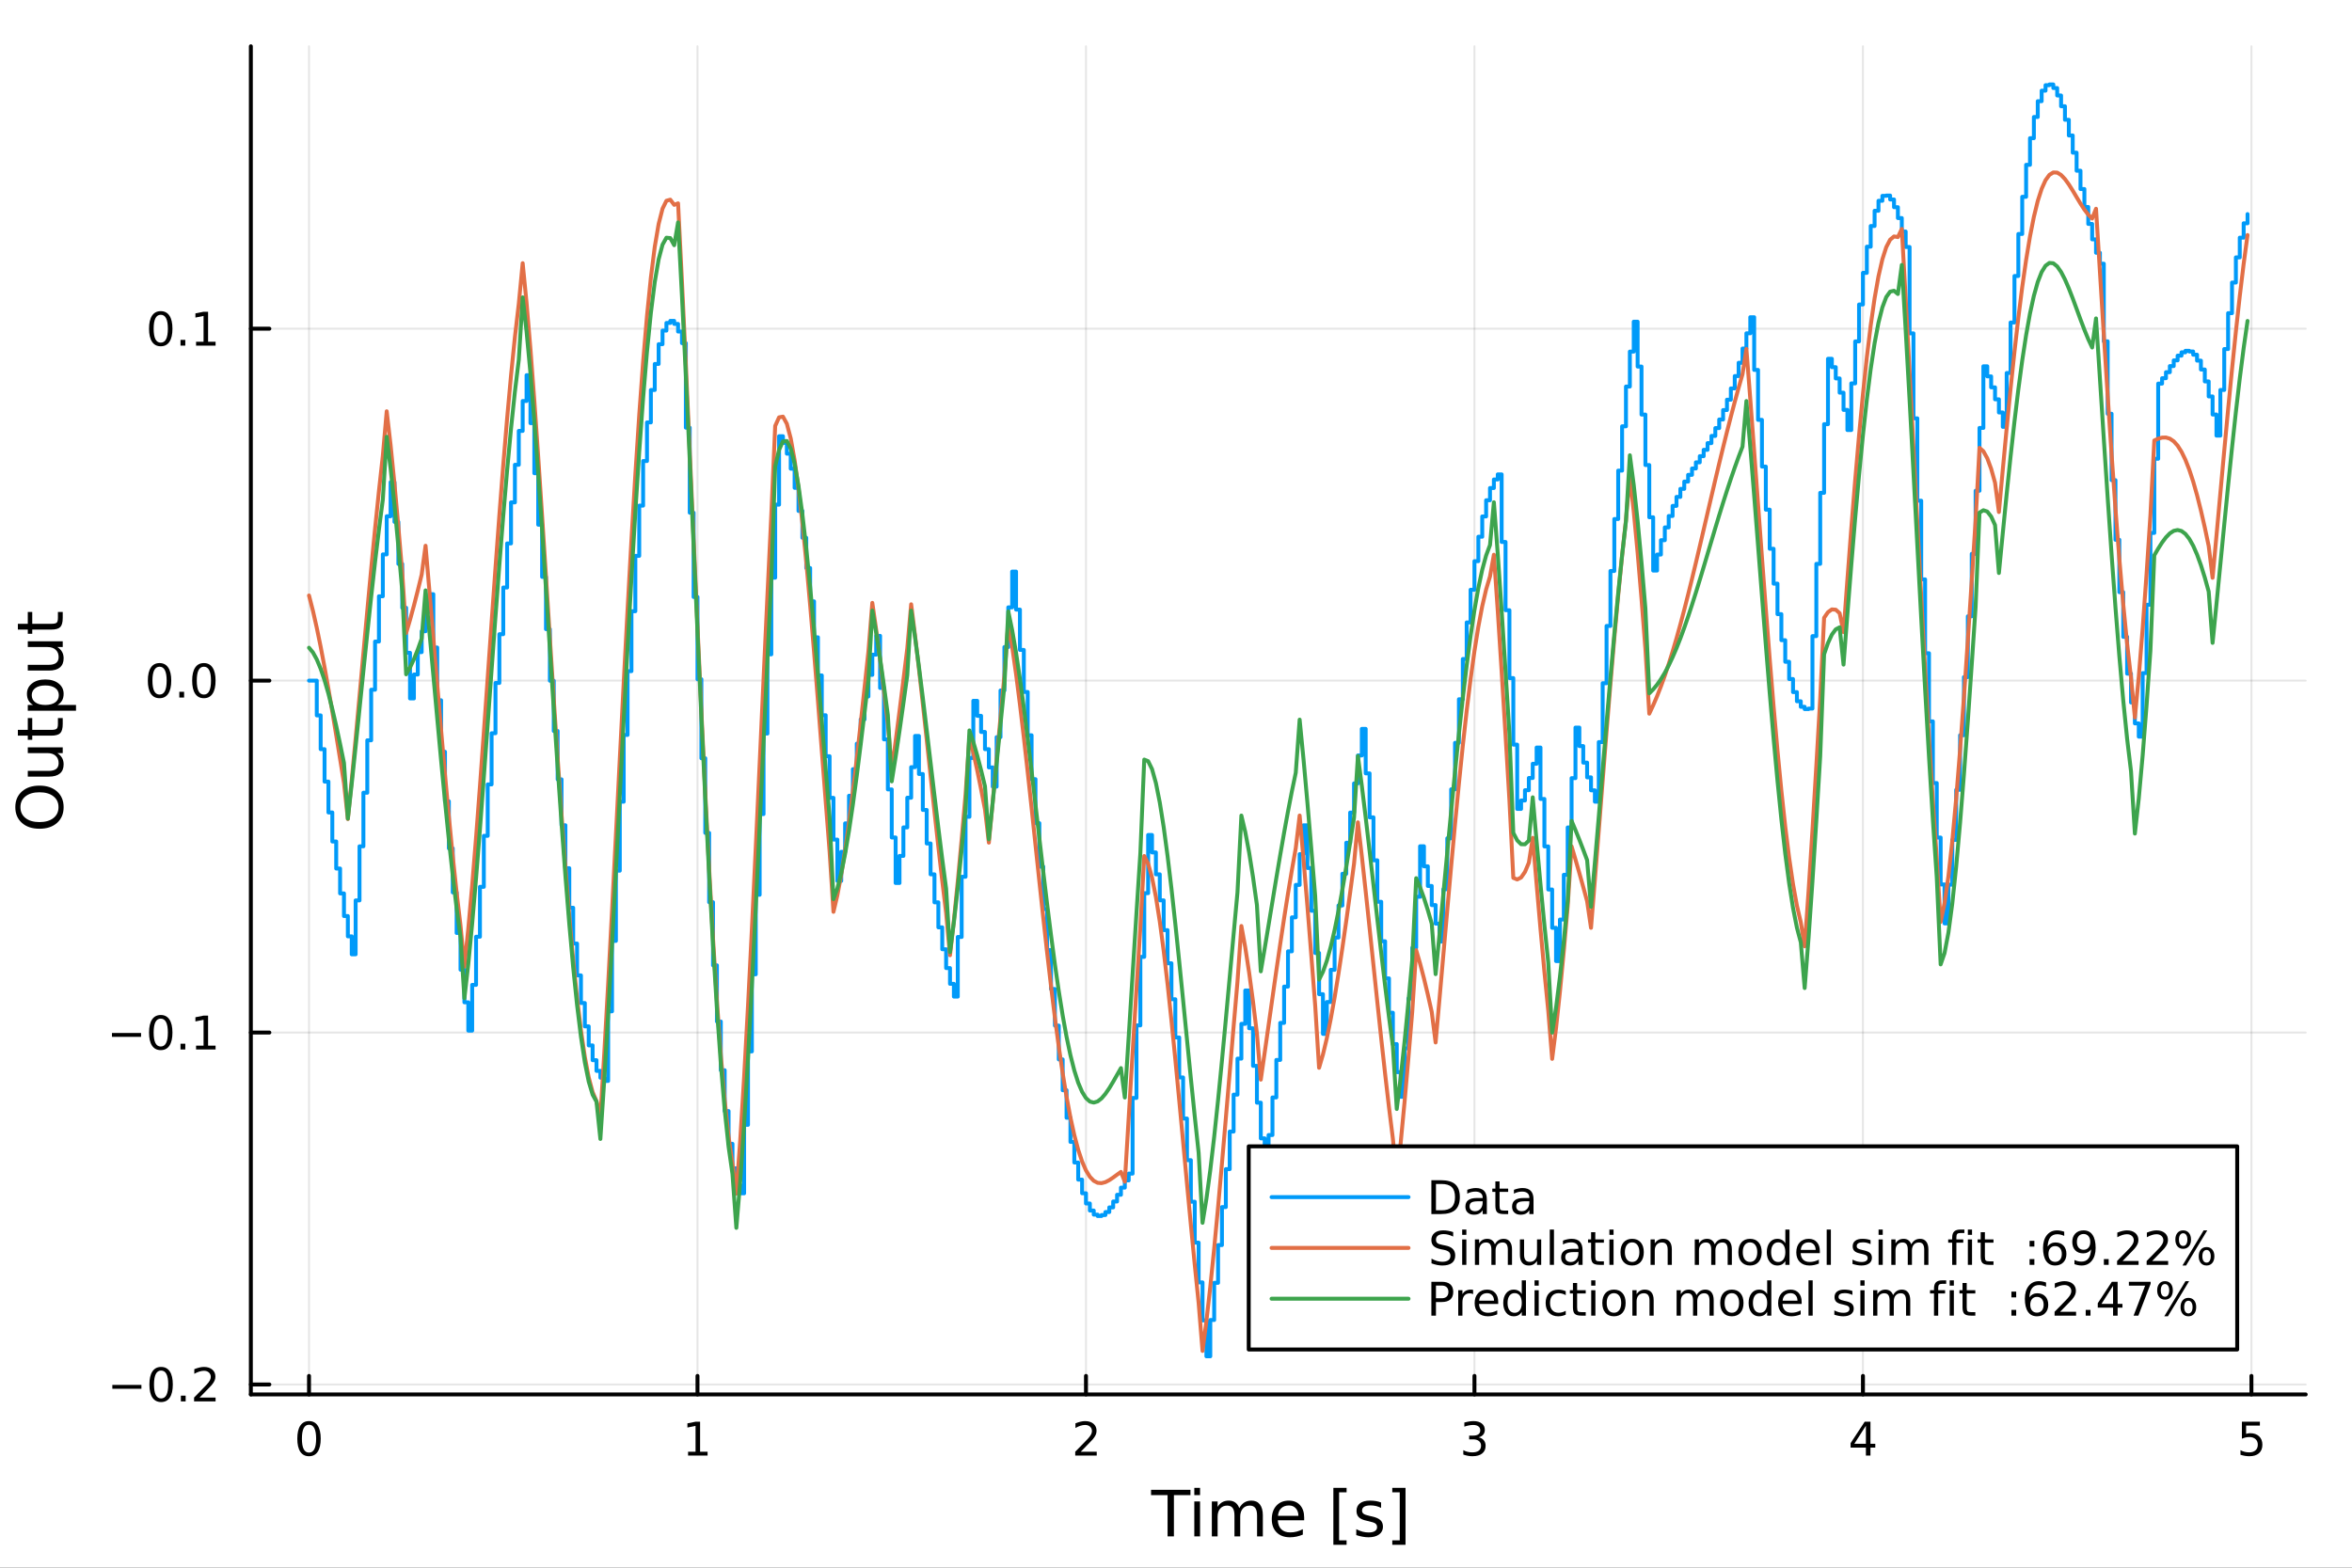 <?xml version="1.0" encoding="utf-8"?>
<svg xmlns="http://www.w3.org/2000/svg" xmlns:xlink="http://www.w3.org/1999/xlink" width="600" height="400" viewBox="0 0 2400 1600">
<rect x="0" y="0" width="2400" height="1600" fill="#333333" stroke="none"/>
<defs>
  <clipPath id="clip310">
    <rect x="0" y="0" width="2400" height="1600"/>
  </clipPath>
</defs>
<path clip-path="url(#clip310)" d="M0 1600 L2400 1600 L2400 0 L0 0  Z" fill="#ffffff" fill-rule="evenodd" fill-opacity="1"/>
<defs>
  <clipPath id="clip311">
    <rect x="480" y="0" width="1681" height="1600"/>
  </clipPath>
</defs>
<path clip-path="url(#clip310)" d="M255.977 1423.18 L2352.76 1423.18 L2352.76 47.244 L255.977 47.244  Z" fill="#ffffff" fill-rule="evenodd" fill-opacity="1"/>
<defs>
  <clipPath id="clip312">
    <rect x="255" y="47" width="2098" height="1377"/>
  </clipPath>
</defs>
<polyline clip-path="url(#clip312)" style="stroke:#000000; stroke-linecap:round; stroke-linejoin:round; stroke-width:2; stroke-opacity:0.1; fill:none" points="315.32,1423.18 315.32,47.244 "/>
<polyline clip-path="url(#clip312)" style="stroke:#000000; stroke-linecap:round; stroke-linejoin:round; stroke-width:2; stroke-opacity:0.1; fill:none" points="711.731,1423.18 711.731,47.244 "/>
<polyline clip-path="url(#clip312)" style="stroke:#000000; stroke-linecap:round; stroke-linejoin:round; stroke-width:2; stroke-opacity:0.1; fill:none" points="1108.14,1423.18 1108.14,47.244 "/>
<polyline clip-path="url(#clip312)" style="stroke:#000000; stroke-linecap:round; stroke-linejoin:round; stroke-width:2; stroke-opacity:0.1; fill:none" points="1504.55,1423.18 1504.55,47.244 "/>
<polyline clip-path="url(#clip312)" style="stroke:#000000; stroke-linecap:round; stroke-linejoin:round; stroke-width:2; stroke-opacity:0.1; fill:none" points="1900.97,1423.18 1900.97,47.244 "/>
<polyline clip-path="url(#clip312)" style="stroke:#000000; stroke-linecap:round; stroke-linejoin:round; stroke-width:2; stroke-opacity:0.1; fill:none" points="2297.38,1423.18 2297.38,47.244 "/>
<polyline clip-path="url(#clip312)" style="stroke:#000000; stroke-linecap:round; stroke-linejoin:round; stroke-width:2; stroke-opacity:0.1; fill:none" points="255.977,1413.01 2352.76,1413.01 "/>
<polyline clip-path="url(#clip312)" style="stroke:#000000; stroke-linecap:round; stroke-linejoin:round; stroke-width:2; stroke-opacity:0.1; fill:none" points="255.977,1053.83 2352.76,1053.83 "/>
<polyline clip-path="url(#clip312)" style="stroke:#000000; stroke-linecap:round; stroke-linejoin:round; stroke-width:2; stroke-opacity:0.1; fill:none" points="255.977,694.648 2352.76,694.648 "/>
<polyline clip-path="url(#clip312)" style="stroke:#000000; stroke-linecap:round; stroke-linejoin:round; stroke-width:2; stroke-opacity:0.1; fill:none" points="255.977,335.466 2352.76,335.466 "/>
<polyline clip-path="url(#clip310)" style="stroke:#000000; stroke-linecap:round; stroke-linejoin:round; stroke-width:4; stroke-opacity:1; fill:none" points="255.977,1423.18 2352.76,1423.18 "/>
<polyline clip-path="url(#clip310)" style="stroke:#000000; stroke-linecap:round; stroke-linejoin:round; stroke-width:4; stroke-opacity:1; fill:none" points="315.32,1423.18 315.32,1404.28 "/>
<polyline clip-path="url(#clip310)" style="stroke:#000000; stroke-linecap:round; stroke-linejoin:round; stroke-width:4; stroke-opacity:1; fill:none" points="711.731,1423.18 711.731,1404.28 "/>
<polyline clip-path="url(#clip310)" style="stroke:#000000; stroke-linecap:round; stroke-linejoin:round; stroke-width:4; stroke-opacity:1; fill:none" points="1108.14,1423.18 1108.14,1404.28 "/>
<polyline clip-path="url(#clip310)" style="stroke:#000000; stroke-linecap:round; stroke-linejoin:round; stroke-width:4; stroke-opacity:1; fill:none" points="1504.55,1423.18 1504.55,1404.28 "/>
<polyline clip-path="url(#clip310)" style="stroke:#000000; stroke-linecap:round; stroke-linejoin:round; stroke-width:4; stroke-opacity:1; fill:none" points="1900.97,1423.18 1900.97,1404.28 "/>
<polyline clip-path="url(#clip310)" style="stroke:#000000; stroke-linecap:round; stroke-linejoin:round; stroke-width:4; stroke-opacity:1; fill:none" points="2297.38,1423.18 2297.38,1404.28 "/>
<path clip-path="url(#clip310)" d="M315.32 1454.1 Q311.709 1454.1 309.88 1457.66 Q308.075 1461.2 308.075 1468.33 Q308.075 1475.44 309.88 1479.01 Q311.709 1482.55 315.32 1482.55 Q318.954 1482.55 320.76 1479.01 Q322.588 1475.44 322.588 1468.33 Q322.588 1461.2 320.76 1457.66 Q318.954 1454.1 315.32 1454.1 M315.32 1450.39 Q321.13 1450.39 324.186 1455 Q327.264 1459.58 327.264 1468.33 Q327.264 1477.06 324.186 1481.67 Q321.13 1486.25 315.32 1486.25 Q309.51 1486.25 306.431 1481.67 Q303.376 1477.06 303.376 1468.33 Q303.376 1459.58 306.431 1455 Q309.51 1450.39 315.32 1450.39 Z" fill="#000000" fill-rule="nonzero" fill-opacity="1" /><path clip-path="url(#clip310)" d="M702.113 1481.64 L709.752 1481.64 L709.752 1455.28 L701.442 1456.95 L701.442 1452.69 L709.706 1451.02 L714.382 1451.02 L714.382 1481.64 L722.021 1481.64 L722.021 1485.58 L702.113 1485.58 L702.113 1481.64 Z" fill="#000000" fill-rule="nonzero" fill-opacity="1" /><path clip-path="url(#clip310)" d="M1102.8 1481.64 L1119.12 1481.64 L1119.12 1485.58 L1097.17 1485.58 L1097.17 1481.64 Q1099.83 1478.89 1104.42 1474.26 Q1109.02 1469.61 1110.2 1468.27 Q1112.45 1465.74 1113.33 1464.01 Q1114.23 1462.25 1114.23 1460.56 Q1114.23 1457.8 1112.29 1456.07 Q1110.37 1454.33 1107.26 1454.33 Q1105.06 1454.33 1102.61 1455.09 Q1100.18 1455.86 1097.4 1457.41 L1097.4 1452.69 Q1100.23 1451.55 1102.68 1450.97 Q1105.13 1450.39 1107.17 1450.39 Q1112.54 1450.39 1115.74 1453.08 Q1118.93 1455.77 1118.93 1460.26 Q1118.93 1462.39 1118.12 1464.31 Q1117.33 1466.2 1115.23 1468.8 Q1114.65 1469.47 1111.55 1472.69 Q1108.44 1475.88 1102.8 1481.64 Z" fill="#000000" fill-rule="nonzero" fill-opacity="1" /><path clip-path="url(#clip310)" d="M1508.8 1466.95 Q1512.16 1467.66 1514.03 1469.93 Q1515.93 1472.2 1515.93 1475.53 Q1515.93 1480.65 1512.41 1483.45 Q1508.89 1486.25 1502.41 1486.25 Q1500.24 1486.25 1497.92 1485.81 Q1495.63 1485.39 1493.18 1484.54 L1493.18 1480.02 Q1495.12 1481.16 1497.44 1481.74 Q1499.75 1482.32 1502.27 1482.32 Q1506.67 1482.32 1508.96 1480.58 Q1511.28 1478.84 1511.28 1475.53 Q1511.28 1472.48 1509.13 1470.77 Q1507 1469.03 1503.18 1469.03 L1499.15 1469.03 L1499.15 1465.19 L1503.36 1465.19 Q1506.81 1465.19 1508.64 1463.82 Q1510.47 1462.43 1510.47 1459.84 Q1510.47 1457.18 1508.57 1455.77 Q1506.7 1454.33 1503.18 1454.33 Q1501.26 1454.33 1499.06 1454.75 Q1496.86 1455.16 1494.22 1456.04 L1494.22 1451.88 Q1496.88 1451.14 1499.2 1450.77 Q1501.53 1450.39 1503.59 1450.39 Q1508.92 1450.39 1512.02 1452.83 Q1515.12 1455.23 1515.12 1459.35 Q1515.12 1462.22 1513.48 1464.21 Q1511.83 1466.18 1508.8 1466.95 Z" fill="#000000" fill-rule="nonzero" fill-opacity="1" /><path clip-path="url(#clip310)" d="M1903.98 1455.09 L1892.17 1473.54 L1903.98 1473.54 L1903.98 1455.09 M1902.75 1451.02 L1908.63 1451.02 L1908.63 1473.54 L1913.56 1473.54 L1913.56 1477.43 L1908.63 1477.43 L1908.63 1485.58 L1903.98 1485.58 L1903.98 1477.43 L1888.37 1477.43 L1888.37 1472.92 L1902.75 1451.02 Z" fill="#000000" fill-rule="nonzero" fill-opacity="1" /><path clip-path="url(#clip310)" d="M2287.66 1451.02 L2306.01 1451.02 L2306.01 1454.96 L2291.94 1454.96 L2291.94 1463.43 Q2292.96 1463.08 2293.97 1462.92 Q2294.99 1462.73 2296.01 1462.73 Q2301.8 1462.73 2305.18 1465.9 Q2308.56 1469.08 2308.56 1474.49 Q2308.56 1480.07 2305.09 1483.17 Q2301.61 1486.25 2295.29 1486.25 Q2293.12 1486.25 2290.85 1485.88 Q2288.6 1485.51 2286.2 1484.77 L2286.2 1480.07 Q2288.28 1481.2 2290.5 1481.76 Q2292.72 1482.32 2295.2 1482.32 Q2299.21 1482.32 2301.54 1480.21 Q2303.88 1478.1 2303.88 1474.49 Q2303.88 1470.88 2301.54 1468.77 Q2299.21 1466.67 2295.2 1466.67 Q2293.33 1466.67 2291.45 1467.08 Q2289.6 1467.5 2287.66 1468.38 L2287.66 1451.02 Z" fill="#000000" fill-rule="nonzero" fill-opacity="1" /><path clip-path="url(#clip310)" d="M1174.54 1520.52 L1214.74 1520.52 L1214.74 1525.93 L1197.87 1525.93 L1197.87 1568.04 L1191.41 1568.04 L1191.41 1525.93 L1174.54 1525.93 L1174.54 1520.52 Z" fill="#000000" fill-rule="nonzero" fill-opacity="1" /><path clip-path="url(#clip310)" d="M1218.68 1532.4 L1224.54 1532.4 L1224.54 1568.04 L1218.68 1568.04 L1218.68 1532.4 M1218.68 1518.52 L1224.54 1518.52 L1224.54 1525.93 L1218.68 1525.93 L1218.68 1518.52 Z" fill="#000000" fill-rule="nonzero" fill-opacity="1" /><path clip-path="url(#clip310)" d="M1264.55 1539.24 Q1266.75 1535.29 1269.8 1533.41 Q1272.86 1531.54 1276.99 1531.54 Q1282.56 1531.54 1285.59 1535.45 Q1288.61 1539.33 1288.61 1546.53 L1288.61 1568.04 L1282.72 1568.04 L1282.72 1546.72 Q1282.72 1541.59 1280.91 1539.11 Q1279.09 1536.63 1275.37 1536.63 Q1270.82 1536.63 1268.18 1539.65 Q1265.54 1542.68 1265.54 1547.9 L1265.54 1568.04 L1259.65 1568.04 L1259.65 1546.72 Q1259.65 1541.56 1257.83 1539.11 Q1256.02 1536.63 1252.23 1536.63 Q1247.74 1536.63 1245.1 1539.68 Q1242.46 1542.71 1242.46 1547.9 L1242.46 1568.04 L1236.57 1568.04 L1236.57 1532.4 L1242.46 1532.4 L1242.46 1537.93 Q1244.47 1534.66 1247.27 1533.1 Q1250.07 1531.54 1253.92 1531.54 Q1257.8 1531.54 1260.51 1533.51 Q1263.24 1535.48 1264.55 1539.24 Z" fill="#000000" fill-rule="nonzero" fill-opacity="1" /><path clip-path="url(#clip310)" d="M1330.78 1548.76 L1330.78 1551.62 L1303.86 1551.62 Q1304.24 1557.67 1307.49 1560.85 Q1310.76 1564 1316.59 1564 Q1319.96 1564 1323.11 1563.17 Q1326.3 1562.35 1329.42 1560.69 L1329.42 1566.23 Q1326.26 1567.57 1322.95 1568.27 Q1319.64 1568.97 1316.24 1568.97 Q1307.71 1568.97 1302.71 1564 Q1297.75 1559.04 1297.75 1550.57 Q1297.75 1541.82 1302.46 1536.69 Q1307.2 1531.54 1315.22 1531.54 Q1322.41 1531.54 1326.58 1536.18 Q1330.78 1540.8 1330.78 1548.76 M1324.93 1547.04 Q1324.86 1542.23 1322.22 1539.37 Q1319.61 1536.5 1315.28 1536.5 Q1310.38 1536.5 1307.42 1539.27 Q1304.49 1542.04 1304.05 1547.07 L1324.93 1547.04 Z" fill="#000000" fill-rule="nonzero" fill-opacity="1" /><path clip-path="url(#clip310)" d="M1360.58 1518.52 L1374.07 1518.52 L1374.07 1523.07 L1366.43 1523.07 L1366.43 1572.09 L1374.07 1572.09 L1374.07 1576.64 L1360.58 1576.64 L1360.58 1518.52 Z" fill="#000000" fill-rule="nonzero" fill-opacity="1" /><path clip-path="url(#clip310)" d="M1409.27 1533.45 L1409.27 1538.98 Q1406.79 1537.71 1404.12 1537.07 Q1401.44 1536.44 1398.58 1536.44 Q1394.22 1536.44 1392.02 1537.77 Q1389.86 1539.11 1389.86 1541.79 Q1389.86 1543.82 1391.42 1545 Q1392.98 1546.15 1397.69 1547.2 L1399.69 1547.64 Q1405.93 1548.98 1408.54 1551.43 Q1411.18 1553.85 1411.18 1558.21 Q1411.18 1563.17 1407.24 1566.07 Q1403.32 1568.97 1396.45 1568.97 Q1393.58 1568.97 1390.46 1568.39 Q1387.38 1567.85 1383.94 1566.74 L1383.94 1560.69 Q1387.18 1562.38 1390.34 1563.24 Q1393.49 1564.07 1396.57 1564.07 Q1400.71 1564.07 1402.94 1562.66 Q1405.17 1561.23 1405.17 1558.65 Q1405.17 1556.27 1403.54 1554.99 Q1401.95 1553.72 1396.51 1552.54 L1394.47 1552.07 Q1389.03 1550.92 1386.61 1548.56 Q1384.19 1546.18 1384.19 1542.04 Q1384.19 1537.01 1387.76 1534.27 Q1391.32 1531.54 1397.88 1531.54 Q1401.13 1531.54 1403.99 1532.01 Q1406.85 1532.49 1409.27 1533.45 Z" fill="#000000" fill-rule="nonzero" fill-opacity="1" /><path clip-path="url(#clip310)" d="M1434.2 1518.52 L1434.2 1576.64 L1420.7 1576.64 L1420.7 1572.09 L1428.31 1572.09 L1428.31 1523.07 L1420.7 1523.07 L1420.7 1518.52 L1434.2 1518.52 Z" fill="#000000" fill-rule="nonzero" fill-opacity="1" /><polyline clip-path="url(#clip310)" style="stroke:#000000; stroke-linecap:round; stroke-linejoin:round; stroke-width:4; stroke-opacity:1; fill:none" points="255.977,1423.18 255.977,47.244 "/>
<polyline clip-path="url(#clip310)" style="stroke:#000000; stroke-linecap:round; stroke-linejoin:round; stroke-width:4; stroke-opacity:1; fill:none" points="255.977,1413.01 274.875,1413.01 "/>
<polyline clip-path="url(#clip310)" style="stroke:#000000; stroke-linecap:round; stroke-linejoin:round; stroke-width:4; stroke-opacity:1; fill:none" points="255.977,1053.83 274.875,1053.83 "/>
<polyline clip-path="url(#clip310)" style="stroke:#000000; stroke-linecap:round; stroke-linejoin:round; stroke-width:4; stroke-opacity:1; fill:none" points="255.977,694.648 274.875,694.648 "/>
<polyline clip-path="url(#clip310)" style="stroke:#000000; stroke-linecap:round; stroke-linejoin:round; stroke-width:4; stroke-opacity:1; fill:none" points="255.977,335.466 274.875,335.466 "/>
<path clip-path="url(#clip310)" d="M114.631 1413.46 L144.306 1413.46 L144.306 1417.4 L114.631 1417.4 L114.631 1413.46 Z" fill="#000000" fill-rule="nonzero" fill-opacity="1" /><path clip-path="url(#clip310)" d="M164.399 1398.81 Q160.788 1398.81 158.959 1402.38 Q157.153 1405.92 157.153 1413.05 Q157.153 1420.15 158.959 1423.72 Q160.788 1427.26 164.399 1427.26 Q168.033 1427.26 169.839 1423.72 Q171.667 1420.15 171.667 1413.05 Q171.667 1405.92 169.839 1402.38 Q168.033 1398.81 164.399 1398.81 M164.399 1395.11 Q170.209 1395.11 173.264 1399.71 Q176.343 1404.3 176.343 1413.05 Q176.343 1421.77 173.264 1426.38 Q170.209 1430.96 164.399 1430.96 Q158.589 1430.96 155.51 1426.38 Q152.454 1421.77 152.454 1413.05 Q152.454 1404.3 155.51 1399.71 Q158.589 1395.11 164.399 1395.11 Z" fill="#000000" fill-rule="nonzero" fill-opacity="1" /><path clip-path="url(#clip310)" d="M184.561 1424.41 L189.445 1424.41 L189.445 1430.29 L184.561 1430.29 L184.561 1424.41 Z" fill="#000000" fill-rule="nonzero" fill-opacity="1" /><path clip-path="url(#clip310)" d="M203.658 1426.36 L219.977 1426.36 L219.977 1430.29 L198.033 1430.29 L198.033 1426.36 Q200.695 1423.6 205.278 1418.97 Q209.885 1414.32 211.065 1412.98 Q213.311 1410.45 214.19 1408.72 Q215.093 1406.96 215.093 1405.27 Q215.093 1402.51 213.149 1400.78 Q211.227 1399.04 208.125 1399.04 Q205.926 1399.04 203.473 1399.81 Q201.042 1400.57 198.264 1402.12 L198.264 1397.4 Q201.088 1396.26 203.542 1395.69 Q205.996 1395.11 208.033 1395.11 Q213.403 1395.11 216.598 1397.79 Q219.792 1400.48 219.792 1404.97 Q219.792 1407.1 218.982 1409.02 Q218.195 1410.92 216.088 1413.51 Q215.51 1414.18 212.408 1417.4 Q209.306 1420.59 203.658 1426.36 Z" fill="#000000" fill-rule="nonzero" fill-opacity="1" /><path clip-path="url(#clip310)" d="M114.26 1054.28 L143.936 1054.28 L143.936 1058.22 L114.26 1058.22 L114.26 1054.28 Z" fill="#000000" fill-rule="nonzero" fill-opacity="1" /><path clip-path="url(#clip310)" d="M164.028 1039.63 Q160.417 1039.63 158.589 1043.19 Q156.783 1046.74 156.783 1053.86 Q156.783 1060.97 158.589 1064.54 Q160.417 1068.08 164.028 1068.08 Q167.663 1068.08 169.468 1064.54 Q171.297 1060.97 171.297 1053.86 Q171.297 1046.74 169.468 1043.19 Q167.663 1039.63 164.028 1039.63 M164.028 1035.92 Q169.839 1035.92 172.894 1040.53 Q175.973 1045.11 175.973 1053.86 Q175.973 1062.59 172.894 1067.2 Q169.839 1071.78 164.028 1071.78 Q158.218 1071.78 155.14 1067.2 Q152.084 1062.59 152.084 1053.86 Q152.084 1045.11 155.14 1040.53 Q158.218 1035.92 164.028 1035.92 Z" fill="#000000" fill-rule="nonzero" fill-opacity="1" /><path clip-path="url(#clip310)" d="M184.19 1065.23 L189.075 1065.23 L189.075 1071.11 L184.19 1071.11 L184.19 1065.23 Z" fill="#000000" fill-rule="nonzero" fill-opacity="1" /><path clip-path="url(#clip310)" d="M200.07 1067.17 L207.709 1067.17 L207.709 1040.81 L199.399 1042.48 L199.399 1038.22 L207.662 1036.55 L212.338 1036.55 L212.338 1067.17 L219.977 1067.17 L219.977 1071.11 L200.07 1071.11 L200.07 1067.17 Z" fill="#000000" fill-rule="nonzero" fill-opacity="1" /><path clip-path="url(#clip310)" d="M162.802 680.447 Q159.19 680.447 157.362 684.012 Q155.556 687.553 155.556 694.683 Q155.556 701.789 157.362 705.354 Q159.19 708.896 162.802 708.896 Q166.436 708.896 168.241 705.354 Q170.07 701.789 170.07 694.683 Q170.07 687.553 168.241 684.012 Q166.436 680.447 162.802 680.447 M162.802 676.743 Q168.612 676.743 171.667 681.35 Q174.746 685.933 174.746 694.683 Q174.746 703.41 171.667 708.016 Q168.612 712.599 162.802 712.599 Q156.991 712.599 153.913 708.016 Q150.857 703.41 150.857 694.683 Q150.857 685.933 153.913 681.35 Q156.991 676.743 162.802 676.743 Z" fill="#000000" fill-rule="nonzero" fill-opacity="1" /><path clip-path="url(#clip310)" d="M182.963 706.048 L187.848 706.048 L187.848 711.928 L182.963 711.928 L182.963 706.048 Z" fill="#000000" fill-rule="nonzero" fill-opacity="1" /><path clip-path="url(#clip310)" d="M208.033 680.447 Q204.422 680.447 202.593 684.012 Q200.787 687.553 200.787 694.683 Q200.787 701.789 202.593 705.354 Q204.422 708.896 208.033 708.896 Q211.667 708.896 213.473 705.354 Q215.301 701.789 215.301 694.683 Q215.301 687.553 213.473 684.012 Q211.667 680.447 208.033 680.447 M208.033 676.743 Q213.843 676.743 216.898 681.35 Q219.977 685.933 219.977 694.683 Q219.977 703.41 216.898 708.016 Q213.843 712.599 208.033 712.599 Q202.223 712.599 199.144 708.016 Q196.088 703.41 196.088 694.683 Q196.088 685.933 199.144 681.35 Q202.223 676.743 208.033 676.743 Z" fill="#000000" fill-rule="nonzero" fill-opacity="1" /><path clip-path="url(#clip310)" d="M164.028 321.265 Q160.417 321.265 158.589 324.83 Q156.783 328.371 156.783 335.501 Q156.783 342.607 158.589 346.172 Q160.417 349.714 164.028 349.714 Q167.663 349.714 169.468 346.172 Q171.297 342.607 171.297 335.501 Q171.297 328.371 169.468 324.83 Q167.663 321.265 164.028 321.265 M164.028 317.561 Q169.839 317.561 172.894 322.168 Q175.973 326.751 175.973 335.501 Q175.973 344.228 172.894 348.834 Q169.839 353.417 164.028 353.417 Q158.218 353.417 155.14 348.834 Q152.084 344.228 152.084 335.501 Q152.084 326.751 155.14 322.168 Q158.218 317.561 164.028 317.561 Z" fill="#000000" fill-rule="nonzero" fill-opacity="1" /><path clip-path="url(#clip310)" d="M184.19 346.867 L189.075 346.867 L189.075 352.746 L184.19 352.746 L184.19 346.867 Z" fill="#000000" fill-rule="nonzero" fill-opacity="1" /><path clip-path="url(#clip310)" d="M200.07 348.811 L207.709 348.811 L207.709 322.445 L199.399 324.112 L199.399 319.853 L207.662 318.186 L212.338 318.186 L212.338 348.811 L219.977 348.811 L219.977 352.746 L200.07 352.746 L200.07 348.811 Z" fill="#000000" fill-rule="nonzero" fill-opacity="1" /><path clip-path="url(#clip310)" d="M20.845 823.791 Q20.845 830.793 26.064 834.931 Q31.284 839.037 40.292 839.037 Q49.267 839.037 54.487 834.931 Q59.707 830.793 59.707 823.791 Q59.707 816.788 54.487 812.714 Q49.267 808.609 40.292 808.609 Q31.284 808.609 26.064 812.714 Q20.845 816.788 20.845 823.791 M15.625 823.791 Q15.625 813.797 22.341 807.813 Q29.025 801.829 40.292 801.829 Q51.527 801.829 58.243 807.813 Q64.927 813.797 64.927 823.791 Q64.927 833.817 58.243 839.832 Q51.559 845.816 40.292 845.816 Q29.025 845.816 22.341 839.832 Q15.625 833.817 15.625 823.791 Z" fill="#000000" fill-rule="nonzero" fill-opacity="1" /><path clip-path="url(#clip310)" d="M49.936 792.631 L28.356 792.631 L28.356 786.774 L49.713 786.774 Q54.774 786.774 57.32 784.801 Q59.835 782.827 59.835 778.881 Q59.835 774.138 56.811 771.401 Q53.787 768.632 48.567 768.632 L28.356 768.632 L28.356 762.775 L64.004 762.775 L64.004 768.632 L58.53 768.632 Q61.776 770.764 63.368 773.597 Q64.927 776.398 64.927 780.122 Q64.927 786.265 61.108 789.448 Q57.288 792.631 49.936 792.631 M27.497 777.894 L27.497 777.894 Z" fill="#000000" fill-rule="nonzero" fill-opacity="1" /><path clip-path="url(#clip310)" d="M18.235 744.92 L28.356 744.92 L28.356 732.857 L32.908 732.857 L32.908 744.92 L52.259 744.92 Q56.62 744.92 57.861 743.742 Q59.103 742.533 59.103 738.872 L59.103 732.857 L64.004 732.857 L64.004 738.872 Q64.004 745.652 61.49 748.23 Q58.943 750.808 52.259 750.808 L32.908 750.808 L32.908 755.105 L28.356 755.105 L28.356 750.808 L18.235 750.808 L18.235 744.92 Z" fill="#000000" fill-rule="nonzero" fill-opacity="1" /><path clip-path="url(#clip310)" d="M58.657 719.489 L77.563 719.489 L77.563 725.377 L28.356 725.377 L28.356 719.489 L33.767 719.489 Q30.584 717.643 29.056 714.842 Q27.497 712.009 27.497 708.094 Q27.497 701.601 32.653 697.559 Q37.809 693.485 46.212 693.485 Q54.615 693.485 59.771 697.559 Q64.927 701.601 64.927 708.094 Q64.927 712.009 63.399 714.842 Q61.84 717.643 58.657 719.489 M46.212 699.564 Q39.751 699.564 36.09 702.238 Q32.398 704.879 32.398 709.526 Q32.398 714.173 36.09 716.847 Q39.751 719.489 46.212 719.489 Q52.673 719.489 56.365 716.847 Q60.026 714.173 60.026 709.526 Q60.026 704.879 56.365 702.238 Q52.673 699.564 46.212 699.564 Z" fill="#000000" fill-rule="nonzero" fill-opacity="1" /><path clip-path="url(#clip310)" d="M49.936 684.382 L28.356 684.382 L28.356 678.525 L49.713 678.525 Q54.774 678.525 57.32 676.552 Q59.835 674.579 59.835 670.632 Q59.835 665.889 56.811 663.152 Q53.787 660.383 48.567 660.383 L28.356 660.383 L28.356 654.527 L64.004 654.527 L64.004 660.383 L58.53 660.383 Q61.776 662.516 63.368 665.348 Q64.927 668.149 64.927 671.873 Q64.927 678.016 61.108 681.199 Q57.288 684.382 49.936 684.382 M27.497 669.645 L27.497 669.645 Z" fill="#000000" fill-rule="nonzero" fill-opacity="1" /><path clip-path="url(#clip310)" d="M18.235 636.671 L28.356 636.671 L28.356 624.608 L32.908 624.608 L32.908 636.671 L52.259 636.671 Q56.62 636.671 57.861 635.493 Q59.103 634.284 59.103 630.623 L59.103 624.608 L64.004 624.608 L64.004 630.623 Q64.004 637.403 61.49 639.981 Q58.943 642.559 52.259 642.559 L32.908 642.559 L32.908 646.856 L28.356 646.856 L28.356 642.559 L18.235 642.559 L18.235 636.671 Z" fill="#000000" fill-rule="nonzero" fill-opacity="1" /><polyline clip-path="url(#clip312)" style="stroke:#009af9; stroke-linecap:round; stroke-linejoin:round; stroke-width:4; stroke-opacity:1; fill:none" points="315.32,694.648 319.284,694.648 323.248,694.648 323.248,730.151 327.212,730.151 327.212,764.608 331.176,764.608 331.176,797.717 335.141,797.717 335.141,829.208 339.105,829.208 339.105,858.846 343.069,858.846 343.069,886.438 347.033,886.438 347.033,911.833 350.997,911.833 350.997,934.923 354.961,934.923 354.961,955.646 358.925,955.646 358.925,973.988 362.889,973.988 362.889,918.968 366.853,918.968 366.853,863.755 370.818,863.755 370.818,809.064 374.782,809.064 374.782,755.58 378.746,755.58 378.746,703.951 382.71,703.951 382.71,654.771 386.674,654.771 386.674,608.573 390.638,608.573 390.638,565.818 394.602,565.818 394.602,526.89 398.566,526.89 398.566,492.091 402.53,492.091 402.53,532.64 406.495,532.64 406.495,575.565 410.459,575.565 410.459,620.3 414.423,620.3 414.423,666.255 418.387,666.255 418.387,712.832 422.351,712.832 422.351,688.426 426.315,688.426 426.315,665.553 430.279,665.553 430.279,644.258 434.243,644.258 434.243,624.559 438.208,624.559 438.208,606.445 442.172,606.445 442.172,660.884 446.136,660.884 446.136,714.714 450.1,714.714 450.1,767.242 454.064,767.242 454.064,817.819 458.028,817.819 458.028,865.848 461.992,865.848 461.992,910.797 465.956,910.797 465.956,952.209 469.92,952.209 469.92,989.704 473.885,989.704 473.885,1022.99 477.849,1022.99 477.849,1051.86 481.813,1051.86 481.813,1005.19 485.777,1005.19 485.777,956.048 489.741,956.048 489.741,905.109 493.705,905.109 493.705,853.053 497.669,853.053 497.669,800.57 501.633,800.57 501.633,748.343 505.597,748.343 505.597,697.033 509.562,697.033 509.562,647.264 513.526,647.264 513.526,599.62 517.49,599.62 517.49,554.624 521.454,554.624 521.454,512.74 525.418,512.74 525.418,474.356 529.382,474.356 529.382,439.787 533.346,439.787 533.346,409.264 537.31,409.264 537.31,382.936 541.275,382.936 541.275,431.875 545.239,431.875 545.239,482.967 549.203,482.967 549.203,535.509 553.167,535.509 553.167,588.789 557.131,588.789 557.131,642.097 561.095,642.097 561.095,694.74 565.059,694.74 565.059,746.054 569.023,746.054 569.023,795.419 572.987,795.419 572.987,842.267 576.952,842.267 576.952,886.094 580.916,886.094 580.916,926.465 584.88,926.465 584.88,963.024 588.844,963.024 588.844,995.496 592.808,995.496 592.808,1023.69 596.772,1023.69 596.772,1047.51 600.736,1047.51 600.736,1066.94 604.7,1066.94 604.7,1082.03 608.664,1082.03 608.664,1092.95 612.629,1092.95 612.629,1099.9 616.593,1099.9 616.593,1103.19 620.557,1103.19 620.557,1032.15 624.521,1032.15 624.521,960.289 628.485,960.289 628.485,888.65 632.449,888.65 632.449,818.254 636.413,818.254 636.413,750.067 640.377,750.067 640.377,684.989 644.341,684.989 644.341,623.835 648.306,623.835 648.306,567.321 652.27,567.321 652.27,516.058 656.234,516.058 656.234,470.535 660.198,470.535 660.198,431.12 664.162,431.12 664.162,398.053 668.126,398.053 668.126,371.445 672.09,371.445 672.09,351.28 676.054,351.28 676.054,337.42 680.019,337.42 680.019,329.611 683.983,329.611 683.983,327.49 687.947,327.49 687.947,330.595 691.911,330.595 691.911,338.38 695.875,338.38 695.875,350.226 699.839,350.226 699.839,436.462 703.803,436.462 703.803,523.269 707.767,523.269 707.767,609.293 711.731,609.293 711.731,693.234 715.696,693.234 715.696,773.865 719.66,773.865 719.66,850.057 723.624,850.057 723.624,920.801 727.588,920.801 727.588,985.217 731.552,985.217 731.552,1042.58 735.516,1042.58 735.516,1092.3 739.48,1092.3 739.48,1133.99 743.444,1133.99 743.444,1167.39 747.408,1167.39 747.408,1192.43 751.373,1192.43 751.373,1209.2 755.337,1209.2 755.337,1217.93 759.301,1217.93 759.301,1148.03 763.265,1148.03 763.265,1073.09 767.229,1073.09 767.229,994.396 771.193,994.396 771.193,913.222 775.157,913.222 775.157,830.881 779.121,830.881 779.121,748.668 783.085,748.668 783.085,667.84 787.05,667.84 787.05,589.596 791.014,589.596 791.014,515.05 794.978,515.05 794.978,445.214 798.942,445.214 798.942,451.987 802.906,451.987 802.906,463.032 806.87,463.032 806.87,478.36 810.834,478.36 810.834,497.893 814.798,497.893 814.798,521.471 818.763,521.471 818.763,548.854 822.727,548.854 822.727,579.732 826.691,579.732 826.691,613.731 830.655,613.731 830.655,650.424 834.619,650.424 834.619,689.34 838.583,689.34 838.583,729.976 842.547,729.976 842.547,771.805 846.511,771.805 846.511,814.29 850.475,814.29 850.475,856.893 854.44,856.893 854.44,899.088 858.404,899.088 858.404,869.361 862.368,869.361 862.368,840.333 866.332,840.333 866.332,812.172 870.296,812.172 870.296,785.025 874.26,785.025 874.26,759.019 878.224,759.019 878.224,734.261 882.188,734.261 882.188,710.831 886.152,710.831 886.152,688.786 890.117,688.786 890.117,668.157 894.081,668.157 894.081,648.95 898.045,648.95 898.045,702.153 902.009,702.153 902.009,754.625 905.973,754.625 905.973,805.698 909.937,805.698 909.937,854.746 913.901,854.746 913.901,901.2 917.865,901.2 917.865,873.548 921.829,873.548 921.829,844.454 925.794,844.454 925.794,814.171 929.758,814.171 929.758,782.967 933.722,782.967 933.722,751.127 937.686,751.127 937.686,789.95 941.65,789.95 941.65,826.631 945.614,826.631 945.614,860.853 949.578,860.853 949.578,892.357 953.542,892.357 953.542,920.939 957.507,920.939 957.507,946.456 961.471,946.456 961.471,968.825 965.435,968.825 965.435,988.025 969.399,988.025 969.399,1004.1 973.363,1004.1 973.363,1017.13 977.327,1017.13 977.327,956.28 981.291,956.28 981.291,894.833 985.255,894.833 985.255,833.64 989.219,833.64 989.219,773.522 993.184,773.522 993.184,715.257 997.148,715.257 997.148,730.577 1001.11,730.577 1001.11,747.037 1005.08,747.037 1005.08,764.61 1009.04,764.61 1009.04,783.241 1013,783.241 1013,802.856 1016.97,802.856 1016.97,752.353 1020.93,752.353 1020.93,704.714 1024.9,704.714 1024.9,660.417 1028.86,660.417 1028.86,619.86 1032.82,619.86 1032.82,583.363 1036.79,583.363 1036.79,622.164 1040.75,622.164 1040.75,663.31 1044.72,663.31 1044.72,706.253 1048.68,706.253 1048.68,750.424 1052.65,750.424 1052.65,795.241 1056.61,795.241 1056.61,840.125 1060.57,840.125 1060.57,884.509 1064.54,884.509 1064.54,927.85 1068.5,927.85 1068.5,969.637 1072.47,969.637 1072.47,1009.4 1076.43,1009.4 1076.43,1046.73 1080.39,1046.73 1080.39,1081.26 1084.36,1081.26 1084.36,1112.7 1088.32,1112.7 1088.32,1140.81 1092.29,1140.81 1092.29,1165.44 1096.25,1165.44 1096.25,1186.49 1100.21,1186.49 1100.21,1203.94 1104.18,1203.94 1104.18,1217.84 1108.14,1217.84 1108.14,1228.3 1112.11,1228.3 1112.11,1235.5 1116.07,1235.5 1116.07,1239.68 1120.04,1239.68 1120.04,1241.1 1124,1241.1 1124,1240.1 1127.96,1240.1 1127.96,1237.03 1131.93,1237.03 1131.93,1232.29 1135.89,1232.29 1135.89,1226.27 1139.86,1226.27 1139.86,1219.4 1143.82,1219.4 1143.82,1212.09 1147.78,1212.09 1147.78,1204.75 1151.75,1204.75 1151.75,1197.78 1155.71,1197.78 1155.71,1120.56 1159.68,1120.56 1159.68,1046.52 1163.64,1046.52 1163.64,976.594 1167.6,976.594 1167.6,911.583 1171.57,911.583 1171.57,852.192 1175.53,852.192 1175.53,869.996 1179.5,869.996 1179.5,892.336 1183.46,892.336 1183.46,918.905 1187.43,918.905 1187.43,949.319 1191.39,949.319 1191.39,983.128 1195.35,983.128 1195.35,1019.83 1199.32,1019.83 1199.32,1058.86 1203.28,1058.86 1203.28,1099.65 1207.25,1099.65 1207.25,1141.59 1211.21,1141.59 1211.21,1184.08 1215.17,1184.08 1215.17,1226.5 1219.14,1226.5 1219.14,1268.26 1223.1,1268.26 1223.1,1308.82 1227.07,1308.82 1227.07,1347.63 1231.03,1347.63 1231.03,1384.24 1234.99,1384.24 1234.99,1347.21 1238.96,1347.21 1238.96,1309.27 1242.92,1309.27 1242.92,1270.75 1246.89,1270.75 1246.89,1231.97 1250.85,1231.97 1250.85,1193.24 1254.82,1193.24 1254.82,1154.88 1258.78,1154.88 1258.78,1117.19 1262.74,1117.19 1262.74,1080.46 1266.71,1080.46 1266.71,1044.95 1270.67,1044.95 1270.67,1010.89 1274.64,1010.89 1274.64,1049.48 1278.6,1049.48 1278.6,1087.81 1282.56,1087.81 1282.56,1125.4 1286.53,1125.4 1286.53,1161.81 1290.49,1161.81 1290.49,1196.61 1294.46,1196.61 1294.46,1158.43 1298.42,1158.43 1298.42,1120.05 1302.38,1120.05 1302.38,1081.79 1306.35,1081.79 1306.35,1043.99 1310.31,1043.99 1310.31,1006.94 1314.28,1006.94 1314.28,970.947 1318.24,970.947 1318.24,936.267 1322.21,936.267 1322.21,903.137 1326.17,903.137 1326.17,871.759 1330.13,871.759 1330.13,842.298 1334.1,842.298 1334.1,885.888 1338.06,885.888 1338.06,929.517 1342.03,929.517 1342.03,972.628 1345.99,972.628 1345.99,1014.68 1349.95,1014.68 1349.95,1055.19 1353.92,1055.19 1353.92,1022.67 1357.88,1022.67 1357.88,989.818 1361.85,989.818 1361.85,956.892 1365.81,956.892 1365.81,924.139 1369.77,924.139 1369.77,891.803 1373.74,891.803 1373.74,860.119 1377.7,860.119 1377.7,829.301 1381.67,829.301 1381.67,799.549 1385.63,799.549 1385.63,771.036 1389.6,771.036 1389.6,743.911 1393.56,743.911 1393.56,789.3 1397.52,789.3 1397.52,834.198 1401.49,834.198 1401.49,878.059 1405.45,878.059 1405.45,920.374 1409.42,920.374 1409.42,960.673 1413.38,960.673 1413.38,998.539 1417.34,998.539 1417.34,1033.61 1421.31,1033.61 1421.31,1065.59 1425.27,1065.59 1425.27,1094.24 1429.24,1094.24 1429.24,1119.4 1433.2,1119.4 1433.2,1069.98 1437.16,1069.98 1437.16,1019.05 1441.13,1019.05 1441.13,967.256 1445.09,967.256 1445.09,915.256 1449.06,915.256 1449.06,863.691 1453.02,863.691 1453.02,884.184 1456.98,884.184 1456.98,904.22 1460.95,904.22 1460.95,923.732 1464.91,923.732 1464.91,942.66 1468.88,942.66 1468.88,960.958 1472.84,960.958 1472.84,907.58 1476.81,907.58 1476.81,855.598 1480.77,855.598 1480.77,805.602 1484.73,805.602 1484.73,758.13 1488.7,758.13 1488.7,713.657 1492.66,713.657 1492.66,672.589 1496.63,672.589 1496.63,635.258 1500.59,635.258 1500.59,601.915 1504.55,601.915 1504.55,572.729 1508.52,572.729 1508.52,547.787 1512.48,547.787 1512.48,527.093 1516.45,527.093 1516.45,510.571 1520.41,510.571 1520.41,498.067 1524.37,498.067 1524.37,489.359 1528.34,489.359 1528.34,484.159 1532.3,484.159 1532.3,553.128 1536.27,553.128 1536.27,622.774 1540.23,622.774 1540.23,692.06 1544.2,692.06 1544.2,759.982 1548.16,759.982 1548.16,825.589 1552.12,825.589 1552.12,816.995 1556.09,816.995 1556.09,806.504 1560.05,806.504 1560.05,794.023 1564.02,794.023 1564.02,779.505 1567.98,779.505 1567.98,762.951 1571.94,762.951 1571.94,815.408 1575.91,815.408 1575.91,863.863 1579.87,863.863 1579.87,907.831 1583.84,907.831 1583.84,946.932 1587.8,946.932 1587.8,980.883 1591.76,980.883 1591.76,938.505 1595.73,938.505 1595.73,892.829 1599.69,892.829 1599.69,844.497 1603.66,844.497 1603.66,794.187 1607.62,794.187 1607.62,742.601 1611.59,742.601 1611.59,761.453 1615.55,761.453 1615.55,778.349 1619.51,778.349 1619.51,793.366 1623.48,793.366 1623.48,806.613 1627.44,806.613 1627.44,818.228 1631.41,818.228 1631.41,757.365 1635.37,757.365 1635.37,697.306 1639.33,697.306 1639.33,638.854 1643.3,638.854 1643.3,582.76 1647.26,582.76 1647.26,529.712 1651.23,529.712 1651.23,480.32 1655.19,480.32 1655.19,435.107 1659.15,435.107 1659.15,394.503 1663.12,394.503 1663.12,358.836 1667.08,358.836 1667.08,328.333 1671.05,328.333 1671.05,374.119 1675.01,374.119 1675.01,423.115 1678.98,423.115 1678.98,474.63 1682.94,474.63 1682.94,527.942 1686.9,527.942 1686.9,582.31 1690.87,582.31 1690.87,565.986 1694.83,565.986 1694.83,551.336 1698.8,551.336 1698.8,538.262 1702.76,538.262 1702.76,526.639 1706.72,526.639 1706.72,516.321 1710.69,516.321 1710.69,507.145 1714.65,507.145 1714.65,498.933 1718.62,498.933 1718.62,491.495 1722.58,491.495 1722.58,484.636 1726.54,484.636 1726.54,478.16 1730.51,478.16 1730.51,471.87 1734.47,471.87 1734.47,465.575 1738.44,465.575 1738.44,459.093 1742.4,459.093 1742.4,452.255 1746.37,452.255 1746.37,444.905 1750.33,444.905 1750.33,436.906 1754.29,436.906 1754.29,428.141 1758.26,428.141 1758.26,418.513 1762.22,418.513 1762.22,407.949 1766.19,407.949 1766.19,396.4 1770.15,396.4 1770.15,383.84 1774.11,383.84 1774.11,370.264 1778.08,370.264 1778.08,355.695 1782.04,355.695 1782.04,340.173 1786.01,340.173 1786.01,323.761 1789.97,323.761 1789.97,377.545 1793.93,377.545 1793.93,428.524 1797.9,428.524 1797.9,476.204 1801.86,476.204 1801.86,520.166 1805.83,520.166 1805.83,560.072 1809.79,560.072 1809.79,595.671 1813.76,595.671 1813.76,626.797 1817.72,626.797 1817.72,653.378 1821.68,653.378 1821.68,675.423 1825.65,675.423 1825.65,693.032 1829.61,693.032 1829.61,706.381 1833.58,706.381 1833.58,715.722 1837.54,715.722 1837.54,721.377 1841.5,721.377 1841.5,723.723 1845.47,723.723 1845.47,723.19 1849.43,723.19 1849.43,649.241 1853.4,649.241 1853.4,575.473 1857.36,575.473 1857.36,503.009 1861.32,503.009 1861.32,432.917 1865.29,432.917 1865.29,366.188 1869.25,366.188 1869.25,374.729 1873.22,374.729 1873.22,386.235 1877.18,386.235 1877.18,400.774 1881.15,400.774 1881.15,418.349 1885.11,418.349 1885.11,438.898 1889.07,438.898 1889.07,391.295 1893.04,391.295 1893.04,348.459 1897,348.459 1897,310.767 1900.97,310.767 1900.97,278.485 1904.93,278.485 1904.93,251.771 1908.89,251.771 1908.89,230.667 1912.86,230.667 1912.86,215.112 1916.82,215.112 1916.82,204.938 1920.79,204.938 1920.79,199.878 1924.75,199.878 1924.75,199.579 1928.71,199.579 1928.71,203.603 1932.68,203.603 1932.68,211.448 1936.64,211.448 1936.64,222.551 1940.61,222.551 1940.61,236.305 1944.57,236.305 1944.57,252.074 1948.54,252.074 1948.54,340.207 1952.5,340.207 1952.5,426.948 1956.46,426.948 1956.46,511.038 1960.43,511.038 1960.43,591.309 1964.39,591.309 1964.39,666.694 1968.36,666.694 1968.36,736.251 1972.32,736.251 1972.32,799.178 1976.28,799.178 1976.28,854.822 1980.25,854.822 1980.25,902.687 1984.21,902.687 1984.21,942.445 1988.18,942.445 1988.18,902.923 1992.14,902.923 1992.14,857.218 1996.1,857.218 1996.1,806.093 2000.07,806.093 2000.07,750.397 2004.03,750.397 2004.03,691.049 2008,691.049 2008,629.015 2011.96,629.015 2011.96,565.286 2015.93,565.286 2015.93,500.864 2019.89,500.864 2019.89,436.735 2023.85,436.735 2023.85,373.855 2027.82,373.855 2027.82,384.135 2031.78,384.135 2031.78,395.316 2035.75,395.316 2035.75,407.553 2039.71,407.553 2039.71,420.969 2043.67,420.969 2043.67,435.659 2047.64,435.659 2047.64,380.677 2051.6,380.677 2051.6,329.153 2055.57,329.153 2055.57,281.688 2059.53,281.688 2059.53,238.791 2063.49,238.791 2063.49,200.869 2067.46,200.869 2067.46,168.221 2071.42,168.221 2071.42,141.038 2075.39,141.038 2075.39,119.4 2079.35,119.4 2079.35,103.278 2083.32,103.278 2083.32,92.538 2087.28,92.538 2087.28,86.949 2091.24,86.949 2091.24,86.186 2095.21,86.186 2095.21,89.842 2099.17,89.842 2099.17,97.44 2103.14,97.44 2103.14,108.44 2107.1,108.44 2107.1,122.253 2111.06,122.253 2111.06,138.258 2115.03,138.258 2115.03,155.809 2118.99,155.809 2118.99,174.252 2122.96,174.252 2122.96,192.939 2126.92,192.939 2126.92,211.238 2130.88,211.238 2130.88,228.544 2134.85,228.544 2134.85,244.294 2138.81,244.294 2138.81,257.975 2142.78,257.975 2142.78,269.131 2146.74,269.131 2146.74,348.379 2150.7,348.379 2150.7,422.302 2154.67,422.302 2154.67,490.053 2158.63,490.053 2158.63,550.926 2162.6,550.926 2162.6,604.366 2166.56,604.366 2166.56,649.979 2170.53,649.979 2170.53,687.529 2174.49,687.529 2174.49,716.943 2178.45,716.943 2178.45,738.306 2182.42,738.306 2182.42,751.854 2186.38,751.854 2186.38,686.96 2190.35,686.96 2190.35,617.232 2194.31,617.232 2194.31,543.901 2198.27,543.901 2198.27,468.236 2202.24,468.236 2202.24,391.517 2206.2,391.517 2206.2,386.016 2210.17,386.016 2210.17,379.863 2214.13,379.863 2214.13,373.617 2218.09,373.617 2218.09,367.82 2222.06,367.82 2222.06,362.985 2226.02,362.985 2226.02,359.586 2229.99,359.586 2229.99,358.05 2233.95,358.05 2233.95,358.753 2237.92,358.753 2237.92,362.01 2241.88,362.01 2241.88,368.072 2245.84,368.072 2245.84,377.127 2249.81,377.127 2249.81,389.29 2253.77,389.29 2253.77,404.612 2257.74,404.612 2257.74,423.073 2261.7,423.073 2261.7,444.589 2265.66,444.589 2265.66,398.011 2269.63,398.011 2269.63,356.235 2273.59,356.235 2273.59,319.612 2277.56,319.612 2277.56,288.387 2281.52,288.387 2281.52,262.693 2285.48,262.693 2285.48,242.555 2289.45,242.555 2289.45,227.889 2293.41,227.889 2293.41,218.511 "/>
<polyline clip-path="url(#clip312)" style="stroke:#e26f46; stroke-linecap:round; stroke-linejoin:round; stroke-width:4; stroke-opacity:1; fill:none" points="315.32,607.773 319.284,623.268 323.248,640.774 327.212,660.087 331.176,680.967 335.141,703.151 339.105,726.356 343.069,750.288 347.033,774.651 350.997,799.153 354.961,835.922 358.925,795.887 362.889,753.818 366.853,710.5 370.818,666.709 374.782,623.194 378.746,580.66 382.71,539.754 386.674,501.053 390.638,465.056 394.602,419.761 398.566,454.29 402.53,493.851 406.495,537.568 410.459,584.51 414.423,646.125 418.387,632.644 422.351,618.128 426.315,602.67 430.279,586.382 434.243,556.978 438.208,603.402 442.172,650.785 446.136,698.274 450.1,745.054 454.064,790.368 458.028,833.53 461.992,873.941 465.956,911.092 469.92,944.578 473.885,986.51 477.849,947.89 481.813,903.643 485.777,854.788 489.741,802.403 493.705,747.593 497.669,691.465 501.633,635.103 505.597,579.541 509.562,525.745 513.526,474.588 517.49,426.842 521.454,383.156 525.418,344.055 529.382,309.929 533.346,268.623 537.31,309.062 541.275,356.223 545.239,408.971 549.203,466.092 553.167,526.334 557.131,588.433 561.095,651.144 565.059,713.27 569.023,773.688 572.987,831.37 576.952,885.405 580.916,935.012 584.88,979.553 588.844,1018.54 592.808,1051.64 596.772,1078.67 600.736,1099.61 604.7,1114.57 608.664,1123.8 612.629,1140.07 616.593,1075.07 620.557,1004.36 624.521,929.586 628.485,852.401 632.449,774.431 636.413,697.238 640.377,622.29 644.341,550.926 648.306,484.336 652.27,423.538 656.234,369.361 660.198,322.441 664.162,283.21 668.126,251.899 672.09,228.541 676.054,212.983 680.019,204.898 683.983,203.799 687.947,209.063 691.911,207.538 695.875,287.194 699.839,372.117 703.803,460.357 707.767,549.984 711.731,639.132 715.696,726.041 719.66,809.092 723.624,886.836 727.588,958.024 731.552,1021.62 735.516,1076.82 739.48,1123.06 743.444,1160.01 747.408,1187.58 751.373,1218.3 755.337,1163.7 759.301,1099.34 763.265,1026.91 767.229,948.219 771.193,865.126 775.157,779.505 779.121,693.194 783.085,607.952 787.05,525.429 791.014,434.714 794.978,425.939 798.942,425.224 802.906,432.481 806.87,447.443 810.834,469.672 814.798,498.58 818.763,533.452 822.727,573.469 826.691,617.729 830.655,665.279 834.619,715.133 838.583,766.301 842.547,817.812 846.511,868.734 850.475,930.607 854.44,913.831 858.404,892.718 862.368,867.672 866.332,839.171 870.296,807.75 874.26,773.988 878.224,738.489 882.188,701.869 886.152,664.74 890.117,615.285 894.081,642.873 898.045,673.012 902.009,705.166 905.973,738.779 909.937,785.698 913.901,756.562 917.865,725.844 921.829,694.041 925.794,661.649 929.758,616.745 933.722,648.599 937.686,682.633 941.65,718.241 945.614,754.807 949.578,791.724 953.542,828.406 957.507,864.302 961.471,898.908 965.435,931.77 969.399,974.913 973.363,939.212 977.327,899.432 981.291,856.403 985.255,810.991 989.219,751.666 993.184,768.102 997.148,786.13 1001.11,805.543 1005.08,826.112 1009.04,860 1013,818.148 1016.97,775.306 1020.93,732.222 1024.9,689.609 1028.86,635.725 1032.82,659.984 1036.79,687.913 1040.75,718.966 1044.72,752.553 1048.68,788.051 1052.65,824.826 1056.61,862.241 1060.57,899.68 1064.54,936.552 1068.5,972.312 1072.47,1006.47 1076.43,1038.59 1080.39,1068.3 1084.36,1095.33 1088.32,1119.46 1092.29,1140.55 1096.25,1158.55 1100.21,1173.48 1104.18,1185.42 1108.14,1194.53 1112.11,1201.01 1116.07,1205.14 1120.04,1207.2 1124,1207.53 1127.96,1206.5 1131.93,1204.46 1135.89,1201.8 1139.86,1198.88 1143.82,1196.06 1147.78,1206.08 1151.75,1140.44 1155.71,1074.43 1159.68,1009.28 1163.64,946.137 1167.6,873.652 1171.57,881.55 1175.53,895.605 1179.5,915.448 1183.46,940.595 1187.43,970.458 1191.39,1004.37 1195.35,1041.6 1199.32,1081.37 1203.28,1122.89 1207.25,1165.37 1211.21,1208.03 1215.17,1250.11 1219.14,1290.94 1223.1,1329.88 1227.07,1378.78 1231.03,1348.37 1234.99,1313.28 1238.96,1274.24 1242.92,1232.02 1246.89,1187.44 1250.85,1141.32 1254.82,1094.48 1258.78,1047.74 1262.74,1001.84 1266.71,945.075 1270.67,966.884 1274.64,992.801 1278.6,1022.28 1282.56,1054.73 1286.53,1101.9 1290.49,1074.34 1294.46,1046.38 1298.42,1018.37 1302.38,990.627 1306.35,963.461 1310.31,937.148 1314.28,911.933 1318.24,888.021 1322.21,865.581 1326.17,832.326 1330.13,877.143 1334.1,925.062 1338.06,975.078 1342.03,1026.19 1345.99,1089.82 1349.95,1076.25 1353.92,1059.6 1357.88,1040.11 1361.85,1018.04 1365.81,993.725 1369.77,967.514 1373.74,939.798 1377.7,910.982 1381.67,881.475 1385.63,839.275 1389.6,873.58 1393.56,909.751 1397.52,947.13 1401.49,985.061 1405.45,1022.91 1409.42,1060.07 1413.38,1096 1417.34,1130.18 1421.31,1162.18 1425.27,1204.06 1429.24,1166.72 1433.2,1124.96 1437.16,1079.68 1441.13,1031.77 1445.09,969.771 1449.06,983.407 1453.02,998.567 1456.98,1015.1 1460.95,1032.82 1464.91,1063.95 1468.88,1019.47 1472.84,974.178 1476.81,928.841 1480.77,884.207 1484.73,840.962 1488.7,799.73 1492.66,761.053 1496.63,725.389 1500.59,693.103 1504.55,664.462 1508.52,639.636 1512.48,618.698 1516.45,601.624 1520.41,588.307 1524.37,566.142 1528.34,623.671 1532.3,685.554 1536.27,750.41 1540.23,816.856 1544.2,895.95 1548.16,897.601 1552.12,895.62 1556.09,889.921 1560.05,880.515 1564.02,855.085 1567.98,902.614 1571.94,948.34 1575.91,991.574 1579.87,1031.72 1583.84,1080.69 1587.8,1049.3 1591.76,1012.27 1595.73,970.465 1599.69,924.78 1603.66,863.764 1607.62,877.201 1611.59,891.055 1615.55,905.273 1619.51,919.794 1623.48,946.964 1627.44,897.91 1631.41,847.574 1635.37,796.889 1639.33,746.748 1643.3,697.99 1647.26,651.378 1651.23,607.586 1655.19,567.191 1659.15,530.66 1663.12,485.938 1667.08,522.067 1671.05,564.158 1675.01,611.219 1678.98,662.19 1682.94,728.382 1686.9,719.881 1690.87,710.603 1694.83,700.496 1698.8,689.531 1702.76,677.702 1706.72,665.025 1710.69,651.534 1714.65,637.283 1718.62,622.344 1722.58,606.798 1726.54,590.741 1730.51,574.275 1734.47,557.509 1738.44,540.553 1742.4,523.519 1746.37,506.512 1750.33,489.638 1754.29,472.99 1758.26,456.654 1762.22,440.707 1766.19,425.211 1770.15,410.218 1774.11,395.763 1778.08,381.872 1782.04,356.143 1786.01,407.379 1789.97,460.553 1793.93,514.636 1797.9,568.63 1801.86,621.588 1805.83,672.634 1809.79,720.981 1813.76,765.943 1817.72,806.95 1821.68,843.55 1825.65,875.419 1829.61,902.356 1833.58,924.289 1837.54,941.264 1841.5,965.85 1845.47,909.506 1849.43,847.598 1853.4,781.564 1857.36,712.863 1861.32,630.539 1865.29,624.8 1869.25,621.969 1873.22,622.272 1877.18,625.85 1881.15,645.169 1885.11,591.398 1889.07,539.445 1893.04,490.138 1897,444.2 1900.97,402.242 1904.93,364.749 1908.89,332.078 1912.86,304.458 1916.82,281.985 1920.79,264.633 1924.75,252.255 1928.71,244.6 1932.68,241.316 1936.64,241.969 1940.61,233.644 1944.57,304.589 1948.54,379.196 1952.5,455.843 1956.46,532.945 1960.43,608.981 1964.39,682.536 1968.36,752.321 1972.32,817.2 1976.28,876.211 1980.25,940.986 1984.21,922.138 1988.18,894.292 1992.14,858.265 1996.1,815.022 2000.07,765.652 2004.03,711.333 2008,653.299 2011.96,592.811 2015.93,531.125 2019.89,457.05 2023.85,460.551 2027.82,467.689 2031.78,478.429 2035.75,492.653 2039.71,522.573 2043.67,479.121 2047.64,436.986 2051.6,396.799 2055.57,359.113 2059.53,324.398 2063.49,293.029 2067.46,265.285 2071.42,241.347 2075.39,221.297 2079.35,205.125 2083.32,192.728 2087.28,183.924 2091.24,178.455 2095.21,175.997 2099.17,176.177 2103.14,178.576 2107.1,182.746 2111.06,188.222 2115.03,194.534 2118.99,201.213 2122.96,207.81 2126.92,213.901 2130.88,219.095 2134.85,223.043 2138.81,213.036 2142.78,277.628 2146.74,341.618 2150.7,403.867 2154.67,463.336 2158.63,519.102 2162.6,570.375 2166.56,616.509 2170.53,657.013 2174.49,691.548 2178.45,732.345 2182.42,690.571 2186.38,641.354 2190.35,585.949 2194.31,525.694 2198.27,449.562 2202.24,447.755 2206.2,446.636 2210.17,446.526 2214.13,447.703 2218.09,450.401 2222.06,454.806 2226.02,461.051 2229.99,469.219 2233.95,479.344 2237.92,491.41 2241.88,505.355 2245.84,521.074 2249.81,538.427 2253.77,557.24 2257.74,589.724 2261.7,546.852 2265.66,503.401 2269.63,460.13 2273.59,417.757 2277.56,376.943 2281.52,338.28 2285.48,302.278 2289.45,269.364 2293.41,239.867 "/>
<polyline clip-path="url(#clip312)" style="stroke:#3da44d; stroke-linecap:round; stroke-linejoin:round; stroke-width:4; stroke-opacity:1; fill:none" points="315.32,661.083 319.284,665.836 323.248,673.012 327.212,682.532 331.176,694.265 335.141,708.031 339.105,723.614 343.069,740.766 347.033,759.21 350.997,778.656 354.961,835.508 358.925,799.7 362.889,762.139 366.853,723.581 370.818,684.769 374.782,646.413 378.746,609.181 382.71,573.676 386.674,540.434 390.638,509.912 394.602,445.773 398.566,478.058 402.53,515.75 406.495,557.901 410.459,603.505 414.423,688.231 418.387,681.275 422.351,672.82 426.315,662.928 430.279,651.695 434.243,602.539 438.208,645.367 442.172,689.14 446.136,732.993 450.1,776.103 454.064,817.707 458.028,857.111 461.992,893.713 465.956,927.002 469.92,956.572 473.885,1018.83 477.849,983.822 481.813,942.671 485.777,896.439 489.741,846.259 493.705,793.295 497.669,738.72 501.633,683.688 505.597,629.302 509.562,576.598 513.526,526.518 517.49,479.897 521.454,437.445 525.418,399.741 529.382,367.222 533.346,303.479 537.31,338.424 541.275,380.867 545.239,429.644 549.203,483.504 553.167,541.136 557.131,601.208 561.095,662.398 565.059,723.423 569.023,783.069 572.987,840.216 576.952,893.857 580.916,943.119 584.88,987.277 588.844,1025.76 592.808,1058.16 596.772,1084.22 600.736,1103.88 604.7,1117.18 608.664,1124.35 612.629,1162.45 616.593,1102.16 620.557,1035.26 624.521,963.437 628.485,888.413 632.449,811.895 636.413,735.541 640.377,660.922 644.341,589.486 648.306,522.537 652.27,461.207 656.234,406.439 660.198,358.974 664.162,319.346 668.126,287.878 672.09,264.684 676.054,249.68 680.019,242.595 683.983,242.986 687.947,250.257 691.911,226.978 695.875,302.076 699.839,383.435 703.803,469.04 707.767,556.879 711.731,644.99 715.696,731.502 719.66,814.677 723.624,892.942 727.588,964.921 731.552,1029.45 735.516,1085.6 739.48,1132.7 743.444,1170.29 747.408,1198.2 751.373,1253.16 755.337,1205.68 759.301,1147.45 763.265,1080.15 767.229,1005.62 771.193,925.765 775.157,842.514 779.121,757.786 783.085,673.435 787.05,591.213 791.014,476.03 794.978,459.091 798.942,450.445 802.906,450.085 806.87,457.809 810.834,473.236 814.798,495.823 818.763,524.884 822.727,559.617 826.691,599.124 830.655,642.443 834.619,688.569 838.583,736.481 842.547,785.169 846.511,833.652 850.475,917.712 854.44,906.734 858.404,891.159 862.368,871.367 866.332,847.821 870.296,821.049 874.26,791.627 878.224,760.167 882.188,727.298 886.152,693.648 890.117,623.132 894.081,646.101 898.045,671.904 902.009,700 905.973,729.82 909.937,797.487 913.901,772.662 917.865,745.984 921.829,717.96 925.794,689.103 929.758,623.217 933.722,650.552 937.686,680.369 941.65,712.05 945.614,744.964 949.578,778.482 953.542,811.994 957.507,844.918 961.471,876.717 965.435,906.905 969.399,971.764 973.363,941.177 977.327,906.066 981.291,867.268 985.255,825.666 989.219,745.457 993.184,757.309 997.148,770.898 1001.11,786.024 1005.08,802.458 1009.04,856.655 1013,818.594 1016.97,779.21 1020.93,739.278 1024.9,699.547 1028.86,624.02 1032.82,643.11 1036.79,666.196 1040.75,692.738 1044.72,722.143 1048.68,753.778 1052.65,786.991 1056.61,821.125 1060.57,855.533 1064.54,889.596 1068.5,922.73 1072.47,954.407 1076.43,984.155 1080.39,1011.57 1084.36,1036.33 1088.32,1058.18 1092.29,1076.96 1096.25,1092.58 1100.21,1105.02 1104.18,1114.35 1108.14,1120.7 1112.11,1124.27 1116.07,1125.32 1120.04,1124.12 1124,1121.03 1127.96,1116.4 1131.93,1110.61 1135.89,1104.03 1139.86,1097.07 1143.82,1090.08 1147.78,1120.13 1151.75,1057.78 1155.71,994.526 1159.68,931.671 1163.64,870.437 1167.6,775.243 1171.57,776.856 1175.53,784.938 1179.5,799.16 1183.46,819.065 1187.43,844.087 1191.39,873.566 1195.35,906.77 1199.32,942.917 1203.28,981.196 1207.25,1020.78 1211.21,1060.87 1215.17,1100.67 1219.14,1139.45 1223.1,1176.53 1227.07,1248.02 1231.03,1223.63 1234.99,1194.14 1238.96,1160.27 1242.92,1122.8 1246.89,1082.54 1250.85,1040.36 1254.82,997.105 1258.78,953.611 1262.74,910.678 1266.71,832.35 1270.67,849.067 1274.64,870.224 1278.6,895.288 1282.56,923.659 1286.53,991.395 1290.49,968.057 1294.46,944.157 1298.42,920.052 1302.38,896.086 1306.35,872.581 1310.31,849.835 1314.28,828.113 1318.24,807.643 1322.21,788.614 1326.17,734.465 1330.13,775.062 1334.1,819.257 1338.06,866.024 1342.03,914.325 1345.99,999.844 1349.95,991.839 1353.92,980.59 1357.88,966.298 1361.85,949.223 1365.81,929.682 1369.77,908.03 1373.74,884.657 1377.7,859.974 1381.67,834.404 1385.63,771.662 1389.6,801.922 1393.56,834.376 1397.52,868.346 1401.49,903.155 1405.45,938.137 1409.42,972.659 1413.38,1006.13 1417.34,1038 1421.31,1067.82 1425.27,1131.86 1429.24,1100.06 1433.2,1063.36 1437.16,1022.66 1441.13,978.881 1445.09,896.278 1449.06,905.574 1453.02,916.504 1456.98,928.924 1460.95,942.66 1464.91,994.22 1468.88,953.631 1472.84,911.87 1476.81,869.75 1480.77,828.053 1484.73,787.509 1488.7,748.787 1492.66,712.479 1496.63,679.092 1500.59,649.038 1504.55,622.631 1508.52,600.085 1512.48,581.512 1516.45,566.926 1520.41,556.248 1524.37,512.606 1528.34,565.518 1532.3,623.466 1536.27,685.036 1540.23,748.8 1544.2,850.053 1548.16,857.68 1552.12,861.608 1556.09,861.714 1560.05,857.97 1564.02,813.736 1567.98,858.925 1571.94,902.565 1575.91,943.912 1579.87,982.312 1583.84,1053.92 1587.8,1028.54 1591.76,997.029 1595.73,960.236 1599.69,919.068 1603.66,837.792 1607.62,847.173 1611.59,857.016 1615.55,867.269 1619.51,877.873 1623.48,925.469 1627.44,880.224 1631.41,833.27 1635.37,785.579 1639.33,738.087 1643.3,691.685 1647.26,647.187 1651.23,605.327 1655.19,566.738 1659.15,531.945 1663.12,464.654 1667.08,494.918 1671.05,531.704 1675.01,574.026 1678.98,620.813 1682.94,707.651 1686.9,703.634 1690.87,698.829 1694.83,693.173 1698.8,686.627 1702.76,679.176 1706.72,670.827 1710.69,661.609 1714.65,651.571 1718.62,640.779 1722.58,629.314 1726.54,617.269 1730.51,604.748 1734.47,591.86 1738.44,578.718 1742.4,565.437 1746.37,552.13 1750.33,538.905 1754.29,525.862 1758.26,513.095 1762.22,500.685 1766.19,488.703 1770.15,477.206 1774.11,466.239 1778.08,455.829 1782.04,409.289 1786.01,456.383 1789.97,505.896 1793.93,556.764 1797.9,607.943 1801.86,658.435 1805.83,707.306 1809.79,753.71 1813.76,796.899 1817.72,836.239 1821.68,871.215 1825.65,901.444 1829.61,926.672 1833.58,946.772 1837.54,961.747 1841.5,1008.42 1845.47,957.265 1849.43,899.813 1853.4,837.524 1857.36,771.899 1861.32,667.738 1865.29,656.271 1869.25,647.702 1873.22,642.297 1877.18,640.237 1881.15,678.315 1885.11,626.776 1889.07,576.745 1893.04,529.111 1897,484.663 1900.97,444.075 1904.93,407.898 1908.89,376.55 1912.86,350.318 1916.82,329.351 1920.79,313.671 1924.75,303.174 1928.71,297.64 1932.68,296.744 1936.64,300.07 1940.61,270.42 1944.57,337 1948.54,408.006 1952.5,481.766 1956.46,556.626 1960.43,630.992 1964.39,703.358 1968.36,772.346 1972.32,836.721 1976.28,895.422 1980.25,984.278 1984.21,972.85 1988.18,951.866 1992.14,922.097 1996.1,884.485 2000.07,840.105 2004.03,790.14 2008,735.844 2011.96,678.509 2015.93,619.434 2019.89,523.189 2023.85,520.758 2027.82,522.079 2031.78,527.151 2035.75,535.883 2039.71,584.808 2043.67,543.915 2047.64,504.099 2051.6,466.035 2055.57,430.327 2059.53,397.493 2063.49,367.955 2067.46,342.041 2071.42,319.974 2075.39,301.879 2079.35,287.781 2083.32,277.61 2087.28,271.207 2091.24,268.337 2095.21,268.69 2099.17,271.899 2103.14,277.551 2107.1,285.192 2111.06,294.351 2115.03,304.542 2118.99,315.281 2122.96,326.097 2126.92,336.542 2130.88,346.198 2134.85,354.689 2138.81,324.982 2142.78,386.562 2146.74,448.006 2150.7,508.11 2154.67,565.761 2158.63,619.96 2162.6,669.841 2166.56,714.68 2170.53,753.908 2174.49,787.117 2178.45,850.764 2182.42,814.999 2186.38,771.089 2190.35,720.286 2194.31,663.938 2198.27,566.754 2202.24,559.933 2206.2,553.701 2210.17,548.402 2214.13,544.342 2218.09,541.778 2222.06,540.921 2226.02,541.928 2229.99,544.907 2233.95,549.911 2237.92,556.941 2241.88,565.952 2245.84,576.852 2249.81,589.511 2253.77,603.761 2257.74,656.11 2261.7,616.577 2265.66,576.127 2269.63,535.554 2273.59,495.617 2277.56,457.02 2281.52,420.4 2285.48,386.319 2289.45,355.248 2293.41,327.566 "/>
<path clip-path="url(#clip310)" d="M1274.21 1377.32 L2282.86 1377.32 L2282.86 1169.96 L1274.21 1169.96  Z" fill="#ffffff" fill-rule="evenodd" fill-opacity="1"/>
<polyline clip-path="url(#clip310)" style="stroke:#000000; stroke-linecap:round; stroke-linejoin:round; stroke-width:4; stroke-opacity:1; fill:none" points="1274.21,1377.32 2282.86,1377.32 2282.86,1169.96 1274.21,1169.96 1274.21,1377.32 "/>
<polyline clip-path="url(#clip310)" style="stroke:#009af9; stroke-linecap:round; stroke-linejoin:round; stroke-width:4; stroke-opacity:1; fill:none" points="1297.51,1221.8 1437.29,1221.8 "/>
<path clip-path="url(#clip310)" d="M1465.26 1208.36 L1465.26 1235.23 L1470.91 1235.23 Q1478.07 1235.23 1481.38 1231.99 Q1484.71 1228.75 1484.71 1221.76 Q1484.71 1214.82 1481.38 1211.6 Q1478.07 1208.36 1470.91 1208.36 L1465.26 1208.36 M1460.59 1204.52 L1470.19 1204.52 Q1480.24 1204.52 1484.94 1208.71 Q1489.64 1212.87 1489.64 1221.76 Q1489.64 1230.7 1484.92 1234.89 Q1480.19 1239.08 1470.19 1239.08 L1460.59 1239.08 L1460.59 1204.52 Z" fill="#000000" fill-rule="nonzero" fill-opacity="1" /><path clip-path="url(#clip310)" d="M1508.69 1226.04 Q1503.53 1226.04 1501.54 1227.22 Q1499.55 1228.4 1499.55 1231.25 Q1499.55 1233.52 1501.03 1234.86 Q1502.53 1236.18 1505.1 1236.18 Q1508.64 1236.18 1510.77 1233.68 Q1512.93 1231.16 1512.93 1226.99 L1512.93 1226.04 L1508.69 1226.04 M1517.19 1224.28 L1517.19 1239.08 L1512.93 1239.08 L1512.93 1235.14 Q1511.47 1237.5 1509.29 1238.64 Q1507.12 1239.75 1503.97 1239.75 Q1499.99 1239.75 1497.63 1237.52 Q1495.29 1235.28 1495.29 1231.53 Q1495.29 1227.15 1498.2 1224.93 Q1501.14 1222.71 1506.95 1222.71 L1512.93 1222.71 L1512.93 1222.29 Q1512.93 1219.35 1510.98 1217.76 Q1509.06 1216.14 1505.57 1216.14 Q1503.34 1216.14 1501.24 1216.67 Q1499.13 1217.2 1497.19 1218.27 L1497.19 1214.33 Q1499.52 1213.43 1501.72 1212.99 Q1503.92 1212.52 1506 1212.52 Q1511.63 1212.52 1514.41 1215.44 Q1517.19 1218.36 1517.19 1224.28 Z" fill="#000000" fill-rule="nonzero" fill-opacity="1" /><path clip-path="url(#clip310)" d="M1530.17 1205.79 L1530.17 1213.15 L1538.94 1213.15 L1538.94 1216.46 L1530.17 1216.46 L1530.17 1230.53 Q1530.17 1233.7 1531.03 1234.61 Q1531.91 1235.51 1534.57 1235.51 L1538.94 1235.51 L1538.94 1239.08 L1534.57 1239.08 Q1529.64 1239.08 1527.76 1237.25 Q1525.89 1235.39 1525.89 1230.53 L1525.89 1216.46 L1522.76 1216.46 L1522.76 1213.15 L1525.89 1213.15 L1525.89 1205.79 L1530.17 1205.79 Z" fill="#000000" fill-rule="nonzero" fill-opacity="1" /><path clip-path="url(#clip310)" d="M1556.33 1226.04 Q1551.17 1226.04 1549.18 1227.22 Q1547.19 1228.4 1547.19 1231.25 Q1547.19 1233.52 1548.67 1234.86 Q1550.17 1236.18 1552.74 1236.18 Q1556.28 1236.18 1558.41 1233.68 Q1560.56 1231.16 1560.56 1226.99 L1560.56 1226.04 L1556.33 1226.04 M1564.82 1224.28 L1564.82 1239.08 L1560.56 1239.08 L1560.56 1235.14 Q1559.11 1237.5 1556.93 1238.64 Q1554.75 1239.75 1551.61 1239.75 Q1547.63 1239.75 1545.26 1237.52 Q1542.93 1235.28 1542.93 1231.53 Q1542.93 1227.15 1545.84 1224.93 Q1548.78 1222.71 1554.59 1222.71 L1560.56 1222.71 L1560.56 1222.29 Q1560.56 1219.35 1558.62 1217.76 Q1556.7 1216.14 1553.2 1216.14 Q1550.98 1216.14 1548.88 1216.67 Q1546.77 1217.2 1544.82 1218.27 L1544.82 1214.33 Q1547.16 1213.43 1549.36 1212.99 Q1551.56 1212.52 1553.64 1212.52 Q1559.27 1212.52 1562.05 1215.44 Q1564.82 1218.36 1564.82 1224.28 Z" fill="#000000" fill-rule="nonzero" fill-opacity="1" /><polyline clip-path="url(#clip310)" style="stroke:#e26f46; stroke-linecap:round; stroke-linejoin:round; stroke-width:4; stroke-opacity:1; fill:none" points="1297.51,1273.64 1437.29,1273.64 "/>
<path clip-path="url(#clip310)" d="M1482.83 1257.49 L1482.83 1262.05 Q1480.17 1260.78 1477.81 1260.15 Q1475.45 1259.53 1473.25 1259.53 Q1469.43 1259.53 1467.35 1261.01 Q1465.29 1262.49 1465.29 1265.22 Q1465.29 1267.51 1466.65 1268.69 Q1468.04 1269.85 1471.88 1270.57 L1474.71 1271.15 Q1479.94 1272.14 1482.42 1274.67 Q1484.92 1277.17 1484.92 1281.38 Q1484.92 1286.4 1481.54 1288.99 Q1478.18 1291.59 1471.68 1291.59 Q1469.22 1291.59 1466.44 1291.03 Q1463.69 1290.48 1460.73 1289.39 L1460.73 1284.57 Q1463.57 1286.17 1466.31 1286.98 Q1469.04 1287.79 1471.68 1287.79 Q1475.68 1287.79 1477.86 1286.22 Q1480.03 1284.64 1480.03 1281.73 Q1480.03 1279.18 1478.46 1277.74 Q1476.91 1276.31 1473.34 1275.59 L1470.5 1275.04 Q1465.26 1273.99 1462.93 1271.77 Q1460.59 1269.55 1460.59 1265.59 Q1460.59 1261.01 1463.81 1258.37 Q1467.05 1255.73 1472.72 1255.73 Q1475.15 1255.73 1477.67 1256.17 Q1480.19 1256.61 1482.83 1257.49 Z" fill="#000000" fill-rule="nonzero" fill-opacity="1" /><path clip-path="url(#clip310)" d="M1492.02 1264.99 L1496.28 1264.99 L1496.28 1290.92 L1492.02 1290.92 L1492.02 1264.99 M1492.02 1254.9 L1496.28 1254.9 L1496.28 1260.29 L1492.02 1260.29 L1492.02 1254.9 Z" fill="#000000" fill-rule="nonzero" fill-opacity="1" /><path clip-path="url(#clip310)" d="M1525.38 1269.97 Q1526.98 1267.1 1529.2 1265.73 Q1531.42 1264.36 1534.43 1264.36 Q1538.48 1264.36 1540.68 1267.21 Q1542.88 1270.04 1542.88 1275.27 L1542.88 1290.92 L1538.6 1290.92 L1538.6 1275.41 Q1538.6 1271.68 1537.28 1269.87 Q1535.96 1268.07 1533.25 1268.07 Q1529.94 1268.07 1528.02 1270.27 Q1526.1 1272.47 1526.1 1276.26 L1526.1 1290.92 L1521.82 1290.92 L1521.82 1275.41 Q1521.82 1271.66 1520.5 1269.87 Q1519.18 1268.07 1516.42 1268.07 Q1513.16 1268.07 1511.24 1270.29 Q1509.32 1272.49 1509.32 1276.26 L1509.32 1290.92 L1505.03 1290.92 L1505.03 1264.99 L1509.32 1264.99 L1509.32 1269.02 Q1510.77 1266.63 1512.81 1265.5 Q1514.85 1264.36 1517.65 1264.36 Q1520.47 1264.36 1522.44 1265.8 Q1524.43 1267.23 1525.38 1269.97 Z" fill="#000000" fill-rule="nonzero" fill-opacity="1" /><path clip-path="url(#clip310)" d="M1550.94 1280.68 L1550.94 1264.99 L1555.19 1264.99 L1555.19 1280.52 Q1555.19 1284.2 1556.63 1286.05 Q1558.06 1287.88 1560.94 1287.88 Q1564.38 1287.88 1566.38 1285.68 Q1568.39 1283.48 1568.39 1279.69 L1568.39 1264.99 L1572.65 1264.99 L1572.65 1290.92 L1568.39 1290.92 L1568.39 1286.93 Q1566.84 1289.29 1564.78 1290.45 Q1562.74 1291.59 1560.03 1291.59 Q1555.56 1291.59 1553.25 1288.81 Q1550.94 1286.03 1550.94 1280.68 M1561.65 1264.36 L1561.65 1264.36 Z" fill="#000000" fill-rule="nonzero" fill-opacity="1" /><path clip-path="url(#clip310)" d="M1581.42 1254.9 L1585.68 1254.9 L1585.68 1290.92 L1581.42 1290.92 L1581.42 1254.9 Z" fill="#000000" fill-rule="nonzero" fill-opacity="1" /><path clip-path="url(#clip310)" d="M1606.37 1277.88 Q1601.21 1277.88 1599.22 1279.06 Q1597.23 1280.24 1597.23 1283.09 Q1597.23 1285.36 1598.71 1286.7 Q1600.22 1288.02 1602.79 1288.02 Q1606.33 1288.02 1608.46 1285.52 Q1610.61 1283 1610.61 1278.83 L1610.61 1277.88 L1606.37 1277.88 M1614.87 1276.12 L1614.87 1290.92 L1610.61 1290.92 L1610.61 1286.98 Q1609.15 1289.34 1606.98 1290.48 Q1604.8 1291.59 1601.65 1291.59 Q1597.67 1291.59 1595.31 1289.36 Q1592.97 1287.12 1592.97 1283.37 Q1592.97 1278.99 1595.89 1276.77 Q1598.83 1274.55 1604.64 1274.55 L1610.61 1274.55 L1610.61 1274.13 Q1610.61 1271.19 1608.67 1269.6 Q1606.75 1267.98 1603.25 1267.98 Q1601.03 1267.98 1598.92 1268.51 Q1596.81 1269.04 1594.87 1270.11 L1594.87 1266.17 Q1597.21 1265.27 1599.41 1264.83 Q1601.61 1264.36 1603.69 1264.36 Q1609.31 1264.36 1612.09 1267.28 Q1614.87 1270.2 1614.87 1276.12 Z" fill="#000000" fill-rule="nonzero" fill-opacity="1" /><path clip-path="url(#clip310)" d="M1627.86 1257.63 L1627.86 1264.99 L1636.63 1264.99 L1636.63 1268.3 L1627.86 1268.3 L1627.86 1282.37 Q1627.86 1285.54 1628.71 1286.45 Q1629.59 1287.35 1632.25 1287.35 L1636.63 1287.35 L1636.63 1290.92 L1632.25 1290.92 Q1627.32 1290.92 1625.45 1289.09 Q1623.57 1287.23 1623.57 1282.37 L1623.57 1268.3 L1620.45 1268.3 L1620.45 1264.99 L1623.57 1264.99 L1623.57 1257.63 L1627.86 1257.63 Z" fill="#000000" fill-rule="nonzero" fill-opacity="1" /><path clip-path="url(#clip310)" d="M1642.23 1264.99 L1646.49 1264.99 L1646.49 1290.92 L1642.23 1290.92 L1642.23 1264.99 M1642.23 1254.9 L1646.49 1254.9 L1646.49 1260.29 L1642.23 1260.29 L1642.23 1254.9 Z" fill="#000000" fill-rule="nonzero" fill-opacity="1" /><path clip-path="url(#clip310)" d="M1665.45 1267.98 Q1662.02 1267.98 1660.03 1270.66 Q1658.04 1273.32 1658.04 1277.98 Q1658.04 1282.63 1660.01 1285.31 Q1662 1287.98 1665.45 1287.98 Q1668.85 1287.98 1670.84 1285.29 Q1672.83 1282.61 1672.83 1277.98 Q1672.83 1273.37 1670.84 1270.68 Q1668.85 1267.98 1665.45 1267.98 M1665.45 1264.36 Q1671 1264.36 1674.18 1267.98 Q1677.35 1271.59 1677.35 1277.98 Q1677.35 1284.34 1674.18 1287.98 Q1671 1291.59 1665.45 1291.59 Q1659.87 1291.59 1656.7 1287.98 Q1653.55 1284.34 1653.55 1277.98 Q1653.55 1271.59 1656.7 1267.98 Q1659.87 1264.36 1665.45 1264.36 Z" fill="#000000" fill-rule="nonzero" fill-opacity="1" /><path clip-path="url(#clip310)" d="M1705.96 1275.27 L1705.96 1290.92 L1701.7 1290.92 L1701.7 1275.41 Q1701.7 1271.73 1700.26 1269.9 Q1698.83 1268.07 1695.96 1268.07 Q1692.51 1268.07 1690.52 1270.27 Q1688.53 1272.47 1688.53 1276.26 L1688.53 1290.92 L1684.24 1290.92 L1684.24 1264.99 L1688.53 1264.99 L1688.53 1269.02 Q1690.05 1266.68 1692.12 1265.52 Q1694.2 1264.36 1696.91 1264.36 Q1701.37 1264.36 1703.67 1267.14 Q1705.96 1269.9 1705.96 1275.27 Z" fill="#000000" fill-rule="nonzero" fill-opacity="1" /><path clip-path="url(#clip310)" d="M1749.71 1269.97 Q1751.3 1267.1 1753.53 1265.73 Q1755.75 1264.36 1758.76 1264.36 Q1762.81 1264.36 1765.01 1267.21 Q1767.21 1270.04 1767.21 1275.27 L1767.21 1290.92 L1762.92 1290.92 L1762.92 1275.41 Q1762.92 1271.68 1761.61 1269.87 Q1760.29 1268.07 1757.58 1268.07 Q1754.27 1268.07 1752.35 1270.27 Q1750.42 1272.47 1750.42 1276.26 L1750.42 1290.92 L1746.14 1290.92 L1746.14 1275.41 Q1746.14 1271.66 1744.82 1269.87 Q1743.5 1268.07 1740.75 1268.07 Q1737.49 1268.07 1735.56 1270.29 Q1733.64 1272.49 1733.64 1276.26 L1733.64 1290.92 L1729.36 1290.92 L1729.36 1264.99 L1733.64 1264.99 L1733.64 1269.02 Q1735.1 1266.63 1737.14 1265.5 Q1739.18 1264.36 1741.98 1264.36 Q1744.8 1264.36 1746.77 1265.8 Q1748.76 1267.23 1749.71 1269.97 Z" fill="#000000" fill-rule="nonzero" fill-opacity="1" /><path clip-path="url(#clip310)" d="M1785.75 1267.98 Q1782.32 1267.98 1780.33 1270.66 Q1778.34 1273.32 1778.34 1277.98 Q1778.34 1282.63 1780.31 1285.31 Q1782.3 1287.98 1785.75 1287.98 Q1789.15 1287.98 1791.14 1285.29 Q1793.13 1282.61 1793.13 1277.98 Q1793.13 1273.37 1791.14 1270.68 Q1789.15 1267.98 1785.75 1267.98 M1785.75 1264.36 Q1791.3 1264.36 1794.48 1267.98 Q1797.65 1271.59 1797.65 1277.98 Q1797.65 1284.34 1794.48 1287.98 Q1791.3 1291.59 1785.75 1291.59 Q1780.17 1291.59 1777 1287.98 Q1773.85 1284.34 1773.85 1277.98 Q1773.85 1271.59 1777 1267.98 Q1780.17 1264.36 1785.75 1264.36 Z" fill="#000000" fill-rule="nonzero" fill-opacity="1" /><path clip-path="url(#clip310)" d="M1821.77 1268.92 L1821.77 1254.9 L1826.03 1254.9 L1826.03 1290.92 L1821.77 1290.92 L1821.77 1287.03 Q1820.42 1289.34 1818.36 1290.48 Q1816.33 1291.59 1813.46 1291.59 Q1808.76 1291.59 1805.8 1287.84 Q1802.86 1284.09 1802.86 1277.98 Q1802.86 1271.86 1805.8 1268.11 Q1808.76 1264.36 1813.46 1264.36 Q1816.33 1264.36 1818.36 1265.5 Q1820.42 1266.61 1821.77 1268.92 M1807.25 1277.98 Q1807.25 1282.67 1809.17 1285.36 Q1811.12 1288.02 1814.5 1288.02 Q1817.88 1288.02 1819.82 1285.36 Q1821.77 1282.67 1821.77 1277.98 Q1821.77 1273.28 1819.82 1270.61 Q1817.88 1267.93 1814.5 1267.93 Q1811.12 1267.93 1809.17 1270.61 Q1807.25 1273.28 1807.25 1277.98 Z" fill="#000000" fill-rule="nonzero" fill-opacity="1" /><path clip-path="url(#clip310)" d="M1856.98 1276.89 L1856.98 1278.97 L1837.39 1278.97 Q1837.67 1283.37 1840.03 1285.68 Q1842.42 1287.98 1846.65 1287.98 Q1849.1 1287.98 1851.4 1287.37 Q1853.71 1286.77 1855.98 1285.57 L1855.98 1289.6 Q1853.69 1290.57 1851.28 1291.08 Q1848.87 1291.59 1846.4 1291.59 Q1840.19 1291.59 1836.56 1287.98 Q1832.95 1284.36 1832.95 1278.21 Q1832.95 1271.84 1836.37 1268.11 Q1839.82 1264.36 1845.66 1264.36 Q1850.89 1264.36 1853.92 1267.74 Q1856.98 1271.1 1856.98 1276.89 M1852.72 1275.64 Q1852.67 1272.14 1850.75 1270.06 Q1848.85 1267.98 1845.7 1267.98 Q1842.14 1267.98 1839.98 1269.99 Q1837.86 1272 1837.53 1275.66 L1852.72 1275.64 Z" fill="#000000" fill-rule="nonzero" fill-opacity="1" /><path clip-path="url(#clip310)" d="M1863.97 1254.9 L1868.23 1254.9 L1868.23 1290.92 L1863.97 1290.92 L1863.97 1254.9 Z" fill="#000000" fill-rule="nonzero" fill-opacity="1" /><path clip-path="url(#clip310)" d="M1908.73 1265.75 L1908.73 1269.78 Q1906.93 1268.86 1904.98 1268.39 Q1903.04 1267.93 1900.96 1267.93 Q1897.79 1267.93 1896.19 1268.9 Q1894.61 1269.87 1894.61 1271.82 Q1894.61 1273.3 1895.75 1274.16 Q1896.88 1274.99 1900.31 1275.75 L1901.77 1276.08 Q1906.3 1277.05 1908.2 1278.83 Q1910.12 1280.59 1910.12 1283.76 Q1910.12 1287.37 1907.25 1289.48 Q1904.41 1291.59 1899.41 1291.59 Q1897.32 1291.59 1895.05 1291.17 Q1892.81 1290.78 1890.31 1289.97 L1890.31 1285.57 Q1892.67 1286.79 1894.96 1287.42 Q1897.25 1288.02 1899.5 1288.02 Q1902.51 1288.02 1904.13 1287 Q1905.75 1285.96 1905.75 1284.09 Q1905.75 1282.35 1904.57 1281.42 Q1903.41 1280.5 1899.45 1279.64 L1897.97 1279.3 Q1894.01 1278.46 1892.25 1276.75 Q1890.49 1275.01 1890.49 1272 Q1890.49 1268.35 1893.09 1266.36 Q1895.68 1264.36 1900.45 1264.36 Q1902.81 1264.36 1904.89 1264.71 Q1906.98 1265.06 1908.73 1265.75 Z" fill="#000000" fill-rule="nonzero" fill-opacity="1" /><path clip-path="url(#clip310)" d="M1916.91 1264.99 L1921.16 1264.99 L1921.16 1290.92 L1916.91 1290.92 L1916.91 1264.99 M1916.91 1254.9 L1921.16 1254.9 L1921.16 1260.29 L1916.91 1260.29 L1916.91 1254.9 Z" fill="#000000" fill-rule="nonzero" fill-opacity="1" /><path clip-path="url(#clip310)" d="M1950.26 1269.97 Q1951.86 1267.1 1954.08 1265.73 Q1956.3 1264.36 1959.31 1264.36 Q1963.36 1264.36 1965.56 1267.21 Q1967.76 1270.04 1967.76 1275.27 L1967.76 1290.92 L1963.48 1290.92 L1963.48 1275.41 Q1963.48 1271.68 1962.16 1269.87 Q1960.84 1268.07 1958.13 1268.07 Q1954.82 1268.07 1952.9 1270.27 Q1950.98 1272.47 1950.98 1276.26 L1950.98 1290.92 L1946.7 1290.92 L1946.7 1275.41 Q1946.7 1271.66 1945.38 1269.87 Q1944.06 1268.07 1941.3 1268.07 Q1938.04 1268.07 1936.12 1270.29 Q1934.2 1272.49 1934.2 1276.26 L1934.2 1290.92 L1929.91 1290.92 L1929.91 1264.99 L1934.2 1264.99 L1934.2 1269.02 Q1935.66 1266.63 1937.69 1265.5 Q1939.73 1264.36 1942.53 1264.36 Q1945.35 1264.36 1947.32 1265.8 Q1949.31 1267.23 1950.26 1269.97 Z" fill="#000000" fill-rule="nonzero" fill-opacity="1" /><path clip-path="url(#clip310)" d="M2004.45 1254.9 L2004.45 1258.44 L2000.38 1258.44 Q1998.09 1258.44 1997.18 1259.36 Q1996.3 1260.29 1996.3 1262.7 L1996.3 1264.99 L2003.32 1264.99 L2003.32 1268.3 L1996.3 1268.3 L1996.3 1290.92 L1992.02 1290.92 L1992.02 1268.3 L1987.95 1268.3 L1987.95 1264.99 L1992.02 1264.99 L1992.02 1263.18 Q1992.02 1258.86 1994.03 1256.89 Q1996.05 1254.9 2000.42 1254.9 L2004.45 1254.9 Z" fill="#000000" fill-rule="nonzero" fill-opacity="1" /><path clip-path="url(#clip310)" d="M2008.02 1264.99 L2012.28 1264.99 L2012.28 1290.92 L2008.02 1290.92 L2008.02 1264.99 M2008.02 1254.9 L2012.28 1254.9 L2012.28 1260.29 L2008.02 1260.29 L2008.02 1254.9 Z" fill="#000000" fill-rule="nonzero" fill-opacity="1" /><path clip-path="url(#clip310)" d="M2025.4 1257.63 L2025.4 1264.99 L2034.17 1264.99 L2034.17 1268.3 L2025.4 1268.3 L2025.4 1282.37 Q2025.4 1285.54 2026.26 1286.45 Q2027.14 1287.35 2029.8 1287.35 L2034.17 1287.35 L2034.17 1290.92 L2029.8 1290.92 Q2024.87 1290.92 2022.99 1289.09 Q2021.12 1287.23 2021.12 1282.37 L2021.12 1268.3 L2017.99 1268.3 L2017.99 1264.99 L2021.12 1264.99 L2021.12 1257.63 L2025.4 1257.63 Z" fill="#000000" fill-rule="nonzero" fill-opacity="1" /><path clip-path="url(#clip310)" d="M2071 1285.04 L2075.89 1285.04 L2075.89 1290.92 L2071 1290.92 L2071 1285.04 M2071 1266.4 L2075.89 1266.4 L2075.89 1272.28 L2071 1272.28 L2071 1266.4 Z" fill="#000000" fill-rule="nonzero" fill-opacity="1" /><path clip-path="url(#clip310)" d="M2097.07 1271.77 Q2093.92 1271.77 2092.07 1273.92 Q2090.24 1276.08 2090.24 1279.83 Q2090.24 1283.55 2092.07 1285.73 Q2093.92 1287.88 2097.07 1287.88 Q2100.21 1287.88 2102.04 1285.73 Q2103.9 1283.55 2103.9 1279.83 Q2103.9 1276.08 2102.04 1273.92 Q2100.21 1271.77 2097.07 1271.77 M2106.35 1257.12 L2106.35 1261.38 Q2104.59 1260.55 2102.78 1260.11 Q2101 1259.67 2099.24 1259.67 Q2094.61 1259.67 2092.16 1262.79 Q2089.73 1265.92 2089.38 1272.23 Q2090.75 1270.22 2092.81 1269.16 Q2094.87 1268.07 2097.34 1268.07 Q2102.55 1268.07 2105.56 1271.24 Q2108.59 1274.39 2108.59 1279.83 Q2108.59 1285.15 2105.45 1288.37 Q2102.3 1291.59 2097.07 1291.59 Q2091.07 1291.59 2087.9 1287 Q2084.73 1282.4 2084.73 1273.67 Q2084.73 1265.48 2088.62 1260.61 Q2092.51 1255.73 2099.06 1255.73 Q2100.82 1255.73 2102.6 1256.08 Q2104.4 1256.42 2106.35 1257.12 Z" fill="#000000" fill-rule="nonzero" fill-opacity="1" /><path clip-path="url(#clip310)" d="M2116.79 1290.2 L2116.79 1285.94 Q2118.55 1286.77 2120.35 1287.21 Q2122.16 1287.65 2123.9 1287.65 Q2128.52 1287.65 2130.96 1284.55 Q2133.41 1281.42 2133.76 1275.08 Q2132.41 1277.07 2130.35 1278.14 Q2128.29 1279.2 2125.79 1279.2 Q2120.61 1279.2 2117.58 1276.08 Q2114.57 1272.93 2114.57 1267.49 Q2114.57 1262.17 2117.71 1258.95 Q2120.86 1255.73 2126.09 1255.73 Q2132.09 1255.73 2135.24 1260.34 Q2138.41 1264.92 2138.41 1273.67 Q2138.41 1281.84 2134.52 1286.73 Q2130.65 1291.59 2124.1 1291.59 Q2122.34 1291.59 2120.54 1291.24 Q2118.73 1290.89 2116.79 1290.2 M2126.09 1275.55 Q2129.24 1275.55 2131.07 1273.39 Q2132.92 1271.24 2132.92 1267.49 Q2132.92 1263.76 2131.07 1261.61 Q2129.24 1259.43 2126.09 1259.43 Q2122.95 1259.43 2121.09 1261.61 Q2119.27 1263.76 2119.27 1267.49 Q2119.27 1271.24 2121.09 1273.39 Q2122.95 1275.55 2126.09 1275.55 Z" fill="#000000" fill-rule="nonzero" fill-opacity="1" /><path clip-path="url(#clip310)" d="M2146.81 1285.04 L2151.7 1285.04 L2151.7 1290.92 L2146.81 1290.92 L2146.81 1285.04 Z" fill="#000000" fill-rule="nonzero" fill-opacity="1" /><path clip-path="url(#clip310)" d="M2165.91 1286.98 L2182.23 1286.98 L2182.23 1290.92 L2160.28 1290.92 L2160.28 1286.98 Q2162.95 1284.23 2167.53 1279.6 Q2172.14 1274.94 2173.32 1273.6 Q2175.56 1271.08 2176.44 1269.34 Q2177.34 1267.58 2177.34 1265.89 Q2177.34 1263.14 2175.4 1261.4 Q2173.48 1259.67 2170.38 1259.67 Q2168.18 1259.67 2165.72 1260.43 Q2163.29 1261.19 2160.52 1262.74 L2160.52 1258.02 Q2163.34 1256.89 2165.79 1256.31 Q2168.25 1255.73 2170.28 1255.73 Q2175.65 1255.73 2178.85 1258.42 Q2182.04 1261.1 2182.04 1265.59 Q2182.04 1267.72 2181.23 1269.64 Q2180.45 1271.54 2178.34 1274.13 Q2177.76 1274.8 2174.66 1278.02 Q2171.56 1281.22 2165.91 1286.98 Z" fill="#000000" fill-rule="nonzero" fill-opacity="1" /><path clip-path="url(#clip310)" d="M2196.07 1286.98 L2212.39 1286.98 L2212.39 1290.92 L2190.45 1290.92 L2190.45 1286.98 Q2193.11 1284.23 2197.69 1279.6 Q2202.3 1274.94 2203.48 1273.6 Q2205.72 1271.08 2206.6 1269.34 Q2207.51 1267.58 2207.51 1265.89 Q2207.51 1263.14 2205.56 1261.4 Q2203.64 1259.67 2200.54 1259.67 Q2198.34 1259.67 2195.89 1260.43 Q2193.45 1261.19 2190.68 1262.74 L2190.68 1258.02 Q2193.5 1256.89 2195.95 1256.31 Q2198.41 1255.73 2200.45 1255.73 Q2205.82 1255.73 2209.01 1258.42 Q2212.2 1261.1 2212.2 1265.59 Q2212.2 1267.72 2211.39 1269.64 Q2210.61 1271.54 2208.5 1274.13 Q2207.92 1274.8 2204.82 1278.02 Q2201.72 1281.22 2196.07 1286.98 Z" fill="#000000" fill-rule="nonzero" fill-opacity="1" /><path clip-path="url(#clip310)" d="M2251.6 1275.71 Q2249.59 1275.71 2248.43 1277.42 Q2247.3 1279.13 2247.3 1282.19 Q2247.3 1285.2 2248.43 1286.93 Q2249.59 1288.65 2251.6 1288.65 Q2253.57 1288.65 2254.7 1286.93 Q2255.86 1285.2 2255.86 1282.19 Q2255.86 1279.16 2254.7 1277.44 Q2253.57 1275.71 2251.6 1275.71 M2251.6 1272.77 Q2255.26 1272.77 2257.41 1275.31 Q2259.57 1277.86 2259.57 1282.19 Q2259.57 1286.52 2257.39 1289.06 Q2255.24 1291.59 2251.6 1291.59 Q2247.9 1291.59 2245.75 1289.06 Q2243.59 1286.52 2243.59 1282.19 Q2243.59 1277.84 2245.75 1275.31 Q2247.92 1272.77 2251.6 1272.77 M2227.71 1258.67 Q2225.72 1258.67 2224.57 1260.41 Q2223.43 1262.12 2223.43 1265.13 Q2223.43 1268.18 2224.57 1269.9 Q2225.7 1271.61 2227.71 1271.61 Q2229.73 1271.61 2230.86 1269.9 Q2232.02 1268.18 2232.02 1265.13 Q2232.02 1262.14 2230.86 1260.41 Q2229.7 1258.67 2227.71 1258.67 M2248.62 1255.73 L2252.32 1255.73 L2230.7 1291.59 L2227 1291.59 L2248.62 1255.73 M2227.71 1255.73 Q2231.37 1255.73 2233.55 1258.28 Q2235.72 1260.8 2235.72 1265.13 Q2235.72 1269.5 2233.55 1272.03 Q2231.39 1274.55 2227.71 1274.55 Q2224.03 1274.55 2221.88 1272.03 Q2219.75 1269.48 2219.75 1265.13 Q2219.75 1260.82 2221.9 1258.28 Q2224.06 1255.73 2227.71 1255.73 Z" fill="#000000" fill-rule="nonzero" fill-opacity="1" /><polyline clip-path="url(#clip310)" style="stroke:#3da44d; stroke-linecap:round; stroke-linejoin:round; stroke-width:4; stroke-opacity:1; fill:none" points="1297.51,1325.48 1437.29,1325.48 "/>
<path clip-path="url(#clip310)" d="M1465.26 1312.04 L1465.26 1325.02 L1471.14 1325.02 Q1474.41 1325.02 1476.19 1323.33 Q1477.97 1321.64 1477.97 1318.52 Q1477.97 1315.42 1476.19 1313.73 Q1474.41 1312.04 1471.14 1312.04 L1465.26 1312.04 M1460.59 1308.2 L1471.14 1308.2 Q1476.95 1308.2 1479.92 1310.83 Q1482.9 1313.45 1482.9 1318.52 Q1482.9 1323.64 1479.92 1326.25 Q1476.95 1328.87 1471.14 1328.87 L1465.26 1328.87 L1465.26 1342.76 L1460.59 1342.76 L1460.59 1308.2 Z" fill="#000000" fill-rule="nonzero" fill-opacity="1" /><path clip-path="url(#clip310)" d="M1503.18 1320.81 Q1502.46 1320.39 1501.61 1320.21 Q1500.77 1320 1499.75 1320 Q1496.14 1320 1494.2 1322.36 Q1492.28 1324.7 1492.28 1329.1 L1492.28 1342.76 L1488 1342.76 L1488 1316.83 L1492.28 1316.83 L1492.28 1320.86 Q1493.62 1318.5 1495.77 1317.36 Q1497.93 1316.2 1501 1316.2 Q1501.44 1316.2 1501.98 1316.27 Q1502.51 1316.32 1503.16 1316.44 L1503.18 1320.81 Z" fill="#000000" fill-rule="nonzero" fill-opacity="1" /><path clip-path="url(#clip310)" d="M1528.78 1328.73 L1528.78 1330.81 L1509.2 1330.81 Q1509.48 1335.21 1511.84 1337.52 Q1514.22 1339.82 1518.46 1339.82 Q1520.91 1339.82 1523.2 1339.21 Q1525.52 1338.61 1527.79 1337.41 L1527.79 1341.44 Q1525.5 1342.41 1523.09 1342.92 Q1520.68 1343.43 1518.2 1343.43 Q1512 1343.43 1508.37 1339.82 Q1504.75 1336.2 1504.75 1330.05 Q1504.75 1323.68 1508.18 1319.95 Q1511.63 1316.2 1517.46 1316.2 Q1522.69 1316.2 1525.73 1319.58 Q1528.78 1322.94 1528.78 1328.73 M1524.52 1327.48 Q1524.48 1323.98 1522.56 1321.9 Q1520.66 1319.82 1517.51 1319.82 Q1513.94 1319.82 1511.79 1321.83 Q1509.66 1323.84 1509.34 1327.5 L1524.52 1327.48 Z" fill="#000000" fill-rule="nonzero" fill-opacity="1" /><path clip-path="url(#clip310)" d="M1552.83 1320.76 L1552.83 1306.74 L1557.09 1306.74 L1557.09 1342.76 L1552.83 1342.76 L1552.83 1338.87 Q1551.49 1341.18 1549.43 1342.32 Q1547.39 1343.43 1544.52 1343.43 Q1539.82 1343.43 1536.86 1339.68 Q1533.92 1335.93 1533.92 1329.82 Q1533.92 1323.7 1536.86 1319.95 Q1539.82 1316.2 1544.52 1316.2 Q1547.39 1316.2 1549.43 1317.34 Q1551.49 1318.45 1552.83 1320.76 M1538.32 1329.82 Q1538.32 1334.51 1540.24 1337.2 Q1542.19 1339.86 1545.56 1339.86 Q1548.94 1339.86 1550.89 1337.2 Q1552.83 1334.51 1552.83 1329.82 Q1552.83 1325.12 1550.89 1322.45 Q1548.94 1319.77 1545.56 1319.77 Q1542.19 1319.77 1540.24 1322.45 Q1538.32 1325.12 1538.32 1329.82 Z" fill="#000000" fill-rule="nonzero" fill-opacity="1" /><path clip-path="url(#clip310)" d="M1565.87 1316.83 L1570.12 1316.83 L1570.12 1342.76 L1565.87 1342.76 L1565.87 1316.83 M1565.87 1306.74 L1570.12 1306.74 L1570.12 1312.13 L1565.87 1312.13 L1565.87 1306.74 Z" fill="#000000" fill-rule="nonzero" fill-opacity="1" /><path clip-path="url(#clip310)" d="M1597.69 1317.82 L1597.69 1321.81 Q1595.89 1320.81 1594.06 1320.32 Q1592.25 1319.82 1590.4 1319.82 Q1586.26 1319.82 1583.97 1322.45 Q1581.68 1325.07 1581.68 1329.82 Q1581.68 1334.56 1583.97 1337.2 Q1586.26 1339.82 1590.4 1339.82 Q1592.25 1339.82 1594.06 1339.33 Q1595.89 1338.82 1597.69 1337.82 L1597.69 1341.76 Q1595.91 1342.59 1593.99 1343.01 Q1592.09 1343.43 1589.94 1343.43 Q1584.08 1343.43 1580.63 1339.75 Q1577.19 1336.07 1577.19 1329.82 Q1577.19 1323.47 1580.66 1319.84 Q1584.15 1316.2 1590.22 1316.2 Q1592.19 1316.2 1594.06 1316.62 Q1595.94 1317.01 1597.69 1317.82 Z" fill="#000000" fill-rule="nonzero" fill-opacity="1" /><path clip-path="url(#clip310)" d="M1609.31 1309.47 L1609.31 1316.83 L1618.09 1316.83 L1618.09 1320.14 L1609.31 1320.14 L1609.31 1334.21 Q1609.31 1337.38 1610.17 1338.29 Q1611.05 1339.19 1613.71 1339.19 L1618.09 1339.19 L1618.09 1342.76 L1613.71 1342.76 Q1608.78 1342.76 1606.91 1340.93 Q1605.03 1339.07 1605.03 1334.21 L1605.03 1320.14 L1601.91 1320.14 L1601.91 1316.83 L1605.03 1316.83 L1605.03 1309.47 L1609.31 1309.47 Z" fill="#000000" fill-rule="nonzero" fill-opacity="1" /><path clip-path="url(#clip310)" d="M1623.69 1316.83 L1627.95 1316.83 L1627.95 1342.76 L1623.69 1342.76 L1623.69 1316.83 M1623.69 1306.74 L1627.95 1306.74 L1627.95 1312.13 L1623.69 1312.13 L1623.69 1306.74 Z" fill="#000000" fill-rule="nonzero" fill-opacity="1" /><path clip-path="url(#clip310)" d="M1646.91 1319.82 Q1643.48 1319.82 1641.49 1322.5 Q1639.5 1325.16 1639.5 1329.82 Q1639.5 1334.47 1641.47 1337.15 Q1643.46 1339.82 1646.91 1339.82 Q1650.31 1339.82 1652.3 1337.13 Q1654.29 1334.45 1654.29 1329.82 Q1654.29 1325.21 1652.3 1322.52 Q1650.31 1319.82 1646.91 1319.82 M1646.91 1316.2 Q1652.46 1316.2 1655.63 1319.82 Q1658.81 1323.43 1658.81 1329.82 Q1658.81 1336.18 1655.63 1339.82 Q1652.46 1343.43 1646.91 1343.43 Q1641.33 1343.43 1638.16 1339.82 Q1635.01 1336.18 1635.01 1329.82 Q1635.01 1323.43 1638.16 1319.82 Q1641.33 1316.2 1646.91 1316.2 Z" fill="#000000" fill-rule="nonzero" fill-opacity="1" /><path clip-path="url(#clip310)" d="M1687.42 1327.11 L1687.42 1342.76 L1683.16 1342.76 L1683.16 1327.25 Q1683.16 1323.57 1681.72 1321.74 Q1680.29 1319.91 1677.42 1319.91 Q1673.97 1319.91 1671.98 1322.11 Q1669.99 1324.31 1669.99 1328.1 L1669.99 1342.76 L1665.7 1342.76 L1665.7 1316.83 L1669.99 1316.83 L1669.99 1320.86 Q1671.51 1318.52 1673.57 1317.36 Q1675.66 1316.2 1678.37 1316.2 Q1682.83 1316.2 1685.12 1318.98 Q1687.42 1321.74 1687.42 1327.11 Z" fill="#000000" fill-rule="nonzero" fill-opacity="1" /><path clip-path="url(#clip310)" d="M1731.17 1321.81 Q1732.76 1318.94 1734.99 1317.57 Q1737.21 1316.2 1740.22 1316.2 Q1744.27 1316.2 1746.47 1319.05 Q1748.67 1321.88 1748.67 1327.11 L1748.67 1342.76 L1744.38 1342.76 L1744.38 1327.25 Q1744.38 1323.52 1743.06 1321.71 Q1741.74 1319.91 1739.04 1319.91 Q1735.73 1319.91 1733.8 1322.11 Q1731.88 1324.31 1731.88 1328.1 L1731.88 1342.76 L1727.6 1342.76 L1727.6 1327.25 Q1727.6 1323.5 1726.28 1321.71 Q1724.96 1319.91 1722.21 1319.91 Q1718.94 1319.91 1717.02 1322.13 Q1715.1 1324.33 1715.1 1328.1 L1715.1 1342.76 L1710.82 1342.76 L1710.82 1316.83 L1715.1 1316.83 L1715.1 1320.86 Q1716.56 1318.47 1718.6 1317.34 Q1720.63 1316.2 1723.43 1316.2 Q1726.26 1316.2 1728.23 1317.64 Q1730.22 1319.07 1731.17 1321.81 Z" fill="#000000" fill-rule="nonzero" fill-opacity="1" /><path clip-path="url(#clip310)" d="M1767.21 1319.82 Q1763.78 1319.82 1761.79 1322.5 Q1759.8 1325.16 1759.8 1329.82 Q1759.8 1334.47 1761.77 1337.15 Q1763.76 1339.82 1767.21 1339.82 Q1770.61 1339.82 1772.6 1337.13 Q1774.59 1334.45 1774.59 1329.82 Q1774.59 1325.21 1772.6 1322.52 Q1770.61 1319.82 1767.21 1319.82 M1767.21 1316.2 Q1772.76 1316.2 1775.93 1319.82 Q1779.11 1323.43 1779.11 1329.82 Q1779.11 1336.18 1775.93 1339.82 Q1772.76 1343.43 1767.21 1343.43 Q1761.63 1343.43 1758.46 1339.82 Q1755.31 1336.18 1755.31 1329.82 Q1755.31 1323.43 1758.46 1319.82 Q1761.63 1316.2 1767.21 1316.2 Z" fill="#000000" fill-rule="nonzero" fill-opacity="1" /><path clip-path="url(#clip310)" d="M1803.23 1320.76 L1803.23 1306.74 L1807.48 1306.74 L1807.48 1342.76 L1803.23 1342.76 L1803.23 1338.87 Q1801.88 1341.18 1799.82 1342.32 Q1797.79 1343.43 1794.92 1343.43 Q1790.22 1343.43 1787.25 1339.68 Q1784.31 1335.93 1784.31 1329.82 Q1784.31 1323.7 1787.25 1319.95 Q1790.22 1316.2 1794.92 1316.2 Q1797.79 1316.2 1799.82 1317.34 Q1801.88 1318.45 1803.23 1320.76 M1788.71 1329.82 Q1788.71 1334.51 1790.63 1337.2 Q1792.58 1339.86 1795.96 1339.86 Q1799.34 1339.86 1801.28 1337.2 Q1803.23 1334.51 1803.23 1329.82 Q1803.23 1325.12 1801.28 1322.45 Q1799.34 1319.77 1795.96 1319.77 Q1792.58 1319.77 1790.63 1322.45 Q1788.71 1325.12 1788.71 1329.82 Z" fill="#000000" fill-rule="nonzero" fill-opacity="1" /><path clip-path="url(#clip310)" d="M1838.43 1328.73 L1838.43 1330.81 L1818.85 1330.81 Q1819.13 1335.21 1821.49 1337.52 Q1823.87 1339.82 1828.11 1339.82 Q1830.56 1339.82 1832.86 1339.21 Q1835.17 1338.61 1837.44 1337.41 L1837.44 1341.44 Q1835.15 1342.41 1832.74 1342.92 Q1830.33 1343.43 1827.86 1343.43 Q1821.65 1343.43 1818.02 1339.82 Q1814.41 1336.2 1814.41 1330.05 Q1814.41 1323.68 1817.83 1319.95 Q1821.28 1316.2 1827.11 1316.2 Q1832.35 1316.2 1835.38 1319.58 Q1838.43 1322.94 1838.43 1328.73 M1834.17 1327.48 Q1834.13 1323.98 1832.21 1321.9 Q1830.31 1319.82 1827.16 1319.82 Q1823.6 1319.82 1821.44 1321.83 Q1819.31 1323.84 1818.99 1327.5 L1834.17 1327.48 Z" fill="#000000" fill-rule="nonzero" fill-opacity="1" /><path clip-path="url(#clip310)" d="M1845.42 1306.74 L1849.68 1306.74 L1849.68 1342.76 L1845.42 1342.76 L1845.42 1306.74 Z" fill="#000000" fill-rule="nonzero" fill-opacity="1" /><path clip-path="url(#clip310)" d="M1890.19 1317.59 L1890.19 1321.62 Q1888.39 1320.7 1886.44 1320.23 Q1884.5 1319.77 1882.41 1319.77 Q1879.24 1319.77 1877.65 1320.74 Q1876.07 1321.71 1876.07 1323.66 Q1876.07 1325.14 1877.21 1326 Q1878.34 1326.83 1881.77 1327.59 L1883.23 1327.92 Q1887.76 1328.89 1889.66 1330.67 Q1891.58 1332.43 1891.58 1335.6 Q1891.58 1339.21 1888.71 1341.32 Q1885.86 1343.43 1880.86 1343.43 Q1878.78 1343.43 1876.51 1343.01 Q1874.27 1342.62 1871.77 1341.81 L1871.77 1337.41 Q1874.13 1338.63 1876.42 1339.26 Q1878.71 1339.86 1880.96 1339.86 Q1883.97 1339.86 1885.59 1338.84 Q1887.21 1337.8 1887.21 1335.93 Q1887.21 1334.19 1886.03 1333.26 Q1884.87 1332.34 1880.91 1331.48 L1879.43 1331.14 Q1875.47 1330.3 1873.71 1328.59 Q1871.95 1326.85 1871.95 1323.84 Q1871.95 1320.19 1874.54 1318.2 Q1877.14 1316.2 1881.91 1316.2 Q1884.27 1316.2 1886.35 1316.55 Q1888.43 1316.9 1890.19 1317.59 Z" fill="#000000" fill-rule="nonzero" fill-opacity="1" /><path clip-path="url(#clip310)" d="M1898.36 1316.83 L1902.62 1316.83 L1902.62 1342.76 L1898.36 1342.76 L1898.36 1316.83 M1898.36 1306.74 L1902.62 1306.74 L1902.62 1312.13 L1898.36 1312.13 L1898.36 1306.74 Z" fill="#000000" fill-rule="nonzero" fill-opacity="1" /><path clip-path="url(#clip310)" d="M1931.72 1321.81 Q1933.32 1318.94 1935.54 1317.57 Q1937.76 1316.2 1940.77 1316.2 Q1944.82 1316.2 1947.02 1319.05 Q1949.22 1321.88 1949.22 1327.11 L1949.22 1342.76 L1944.94 1342.76 L1944.94 1327.25 Q1944.94 1323.52 1943.62 1321.71 Q1942.3 1319.91 1939.59 1319.91 Q1936.28 1319.91 1934.36 1322.11 Q1932.44 1324.31 1932.44 1328.1 L1932.44 1342.76 L1928.16 1342.76 L1928.16 1327.25 Q1928.16 1323.5 1926.84 1321.71 Q1925.52 1319.91 1922.76 1319.91 Q1919.5 1319.91 1917.58 1322.13 Q1915.66 1324.33 1915.66 1328.1 L1915.66 1342.76 L1911.37 1342.76 L1911.37 1316.83 L1915.66 1316.83 L1915.66 1320.86 Q1917.11 1318.47 1919.15 1317.34 Q1921.19 1316.2 1923.99 1316.2 Q1926.81 1316.2 1928.78 1317.64 Q1930.77 1319.07 1931.72 1321.81 Z" fill="#000000" fill-rule="nonzero" fill-opacity="1" /><path clip-path="url(#clip310)" d="M1985.91 1306.74 L1985.91 1310.28 L1981.84 1310.28 Q1979.54 1310.28 1978.64 1311.2 Q1977.76 1312.13 1977.76 1314.54 L1977.76 1316.83 L1984.78 1316.83 L1984.78 1320.14 L1977.76 1320.14 L1977.76 1342.76 L1973.48 1342.76 L1973.48 1320.14 L1969.41 1320.14 L1969.41 1316.83 L1973.48 1316.83 L1973.48 1315.02 Q1973.48 1310.7 1975.49 1308.73 Q1977.51 1306.74 1981.88 1306.74 L1985.91 1306.74 Z" fill="#000000" fill-rule="nonzero" fill-opacity="1" /><path clip-path="url(#clip310)" d="M1989.47 1316.83 L1993.73 1316.83 L1993.73 1342.76 L1989.47 1342.76 L1989.47 1316.83 M1989.47 1306.74 L1993.73 1306.74 L1993.73 1312.13 L1989.47 1312.13 L1989.47 1306.74 Z" fill="#000000" fill-rule="nonzero" fill-opacity="1" /><path clip-path="url(#clip310)" d="M2006.86 1309.47 L2006.86 1316.83 L2015.63 1316.83 L2015.63 1320.14 L2006.86 1320.14 L2006.86 1334.21 Q2006.86 1337.38 2007.72 1338.29 Q2008.59 1339.19 2011.26 1339.19 L2015.63 1339.19 L2015.63 1342.76 L2011.26 1342.76 Q2006.33 1342.76 2004.45 1340.93 Q2002.58 1339.07 2002.58 1334.21 L2002.58 1320.14 L1999.45 1320.14 L1999.45 1316.83 L2002.58 1316.83 L2002.58 1309.47 L2006.86 1309.47 Z" fill="#000000" fill-rule="nonzero" fill-opacity="1" /><path clip-path="url(#clip310)" d="M2052.46 1336.88 L2057.34 1336.88 L2057.34 1342.76 L2052.46 1342.76 L2052.46 1336.88 M2052.46 1318.24 L2057.34 1318.24 L2057.34 1324.12 L2052.46 1324.12 L2052.46 1318.24 Z" fill="#000000" fill-rule="nonzero" fill-opacity="1" /><path clip-path="url(#clip310)" d="M2078.53 1323.61 Q2075.38 1323.61 2073.53 1325.76 Q2071.7 1327.92 2071.7 1331.67 Q2071.7 1335.39 2073.53 1337.57 Q2075.38 1339.72 2078.53 1339.72 Q2081.67 1339.72 2083.5 1337.57 Q2085.35 1335.39 2085.35 1331.67 Q2085.35 1327.92 2083.5 1325.76 Q2081.67 1323.61 2078.53 1323.61 M2087.81 1308.96 L2087.81 1313.22 Q2086.05 1312.39 2084.24 1311.95 Q2082.46 1311.51 2080.7 1311.51 Q2076.07 1311.51 2073.62 1314.63 Q2071.19 1317.76 2070.84 1324.07 Q2072.21 1322.06 2074.27 1321 Q2076.33 1319.91 2078.8 1319.91 Q2084.01 1319.91 2087.02 1323.08 Q2090.05 1326.23 2090.05 1331.67 Q2090.05 1336.99 2086.9 1340.21 Q2083.76 1343.43 2078.53 1343.43 Q2072.53 1343.43 2069.36 1338.84 Q2066.19 1334.24 2066.19 1325.51 Q2066.19 1317.32 2070.08 1312.45 Q2073.96 1307.57 2080.52 1307.57 Q2082.28 1307.57 2084.06 1307.92 Q2085.86 1308.26 2087.81 1308.96 Z" fill="#000000" fill-rule="nonzero" fill-opacity="1" /><path clip-path="url(#clip310)" d="M2102.14 1338.82 L2118.46 1338.82 L2118.46 1342.76 L2096.51 1342.76 L2096.51 1338.82 Q2099.17 1336.07 2103.76 1331.44 Q2108.36 1326.78 2109.54 1325.44 Q2111.79 1322.92 2112.67 1321.18 Q2113.57 1319.42 2113.57 1317.73 Q2113.57 1314.98 2111.63 1313.24 Q2109.71 1311.51 2106.6 1311.51 Q2104.4 1311.51 2101.95 1312.27 Q2099.52 1313.03 2096.74 1314.58 L2096.74 1309.86 Q2099.57 1308.73 2102.02 1308.15 Q2104.47 1307.57 2106.51 1307.57 Q2111.88 1307.57 2115.08 1310.26 Q2118.27 1312.94 2118.27 1317.43 Q2118.27 1319.56 2117.46 1321.48 Q2116.67 1323.38 2114.57 1325.97 Q2113.99 1326.64 2110.89 1329.86 Q2107.78 1333.06 2102.14 1338.82 Z" fill="#000000" fill-rule="nonzero" fill-opacity="1" /><path clip-path="url(#clip310)" d="M2128.27 1336.88 L2133.15 1336.88 L2133.15 1342.76 L2128.27 1342.76 L2128.27 1336.88 Z" fill="#000000" fill-rule="nonzero" fill-opacity="1" /><path clip-path="url(#clip310)" d="M2156.19 1312.27 L2144.38 1330.72 L2156.19 1330.72 L2156.19 1312.27 M2154.96 1308.2 L2160.84 1308.2 L2160.84 1330.72 L2165.77 1330.72 L2165.77 1334.61 L2160.84 1334.61 L2160.84 1342.76 L2156.19 1342.76 L2156.19 1334.61 L2140.58 1334.61 L2140.58 1330.09 L2154.96 1308.2 Z" fill="#000000" fill-rule="nonzero" fill-opacity="1" /><path clip-path="url(#clip310)" d="M2172.32 1308.2 L2194.54 1308.2 L2194.54 1310.19 L2182 1342.76 L2177.11 1342.76 L2188.92 1312.13 L2172.32 1312.13 L2172.32 1308.2 Z" fill="#000000" fill-rule="nonzero" fill-opacity="1" /><path clip-path="url(#clip310)" d="M2233.06 1327.55 Q2231.05 1327.55 2229.89 1329.26 Q2228.76 1330.97 2228.76 1334.03 Q2228.76 1337.04 2229.89 1338.77 Q2231.05 1340.49 2233.06 1340.49 Q2235.03 1340.49 2236.16 1338.77 Q2237.32 1337.04 2237.32 1334.03 Q2237.32 1331 2236.16 1329.28 Q2235.03 1327.55 2233.06 1327.55 M2233.06 1324.61 Q2236.72 1324.61 2238.87 1327.15 Q2241.02 1329.7 2241.02 1334.03 Q2241.02 1338.36 2238.85 1340.9 Q2236.7 1343.43 2233.06 1343.43 Q2229.36 1343.43 2227.2 1340.9 Q2225.05 1338.36 2225.05 1334.03 Q2225.05 1329.68 2227.2 1327.15 Q2229.38 1324.61 2233.06 1324.61 M2209.17 1310.51 Q2207.18 1310.51 2206.02 1312.25 Q2204.89 1313.96 2204.89 1316.97 Q2204.89 1320.02 2206.02 1321.74 Q2207.16 1323.45 2209.17 1323.45 Q2211.19 1323.45 2212.32 1321.74 Q2213.48 1320.02 2213.48 1316.97 Q2213.48 1313.98 2212.32 1312.25 Q2211.16 1310.51 2209.17 1310.51 M2230.08 1307.57 L2233.78 1307.57 L2212.16 1343.43 L2208.45 1343.43 L2230.08 1307.57 M2209.17 1307.57 Q2212.83 1307.57 2215.01 1310.12 Q2217.18 1312.64 2217.18 1316.97 Q2217.18 1321.34 2215.01 1323.87 Q2212.85 1326.39 2209.17 1326.39 Q2205.49 1326.39 2203.34 1323.87 Q2201.21 1321.32 2201.21 1316.97 Q2201.21 1312.66 2203.36 1310.12 Q2205.52 1307.57 2209.17 1307.57 Z" fill="#000000" fill-rule="nonzero" fill-opacity="1" /></svg>
